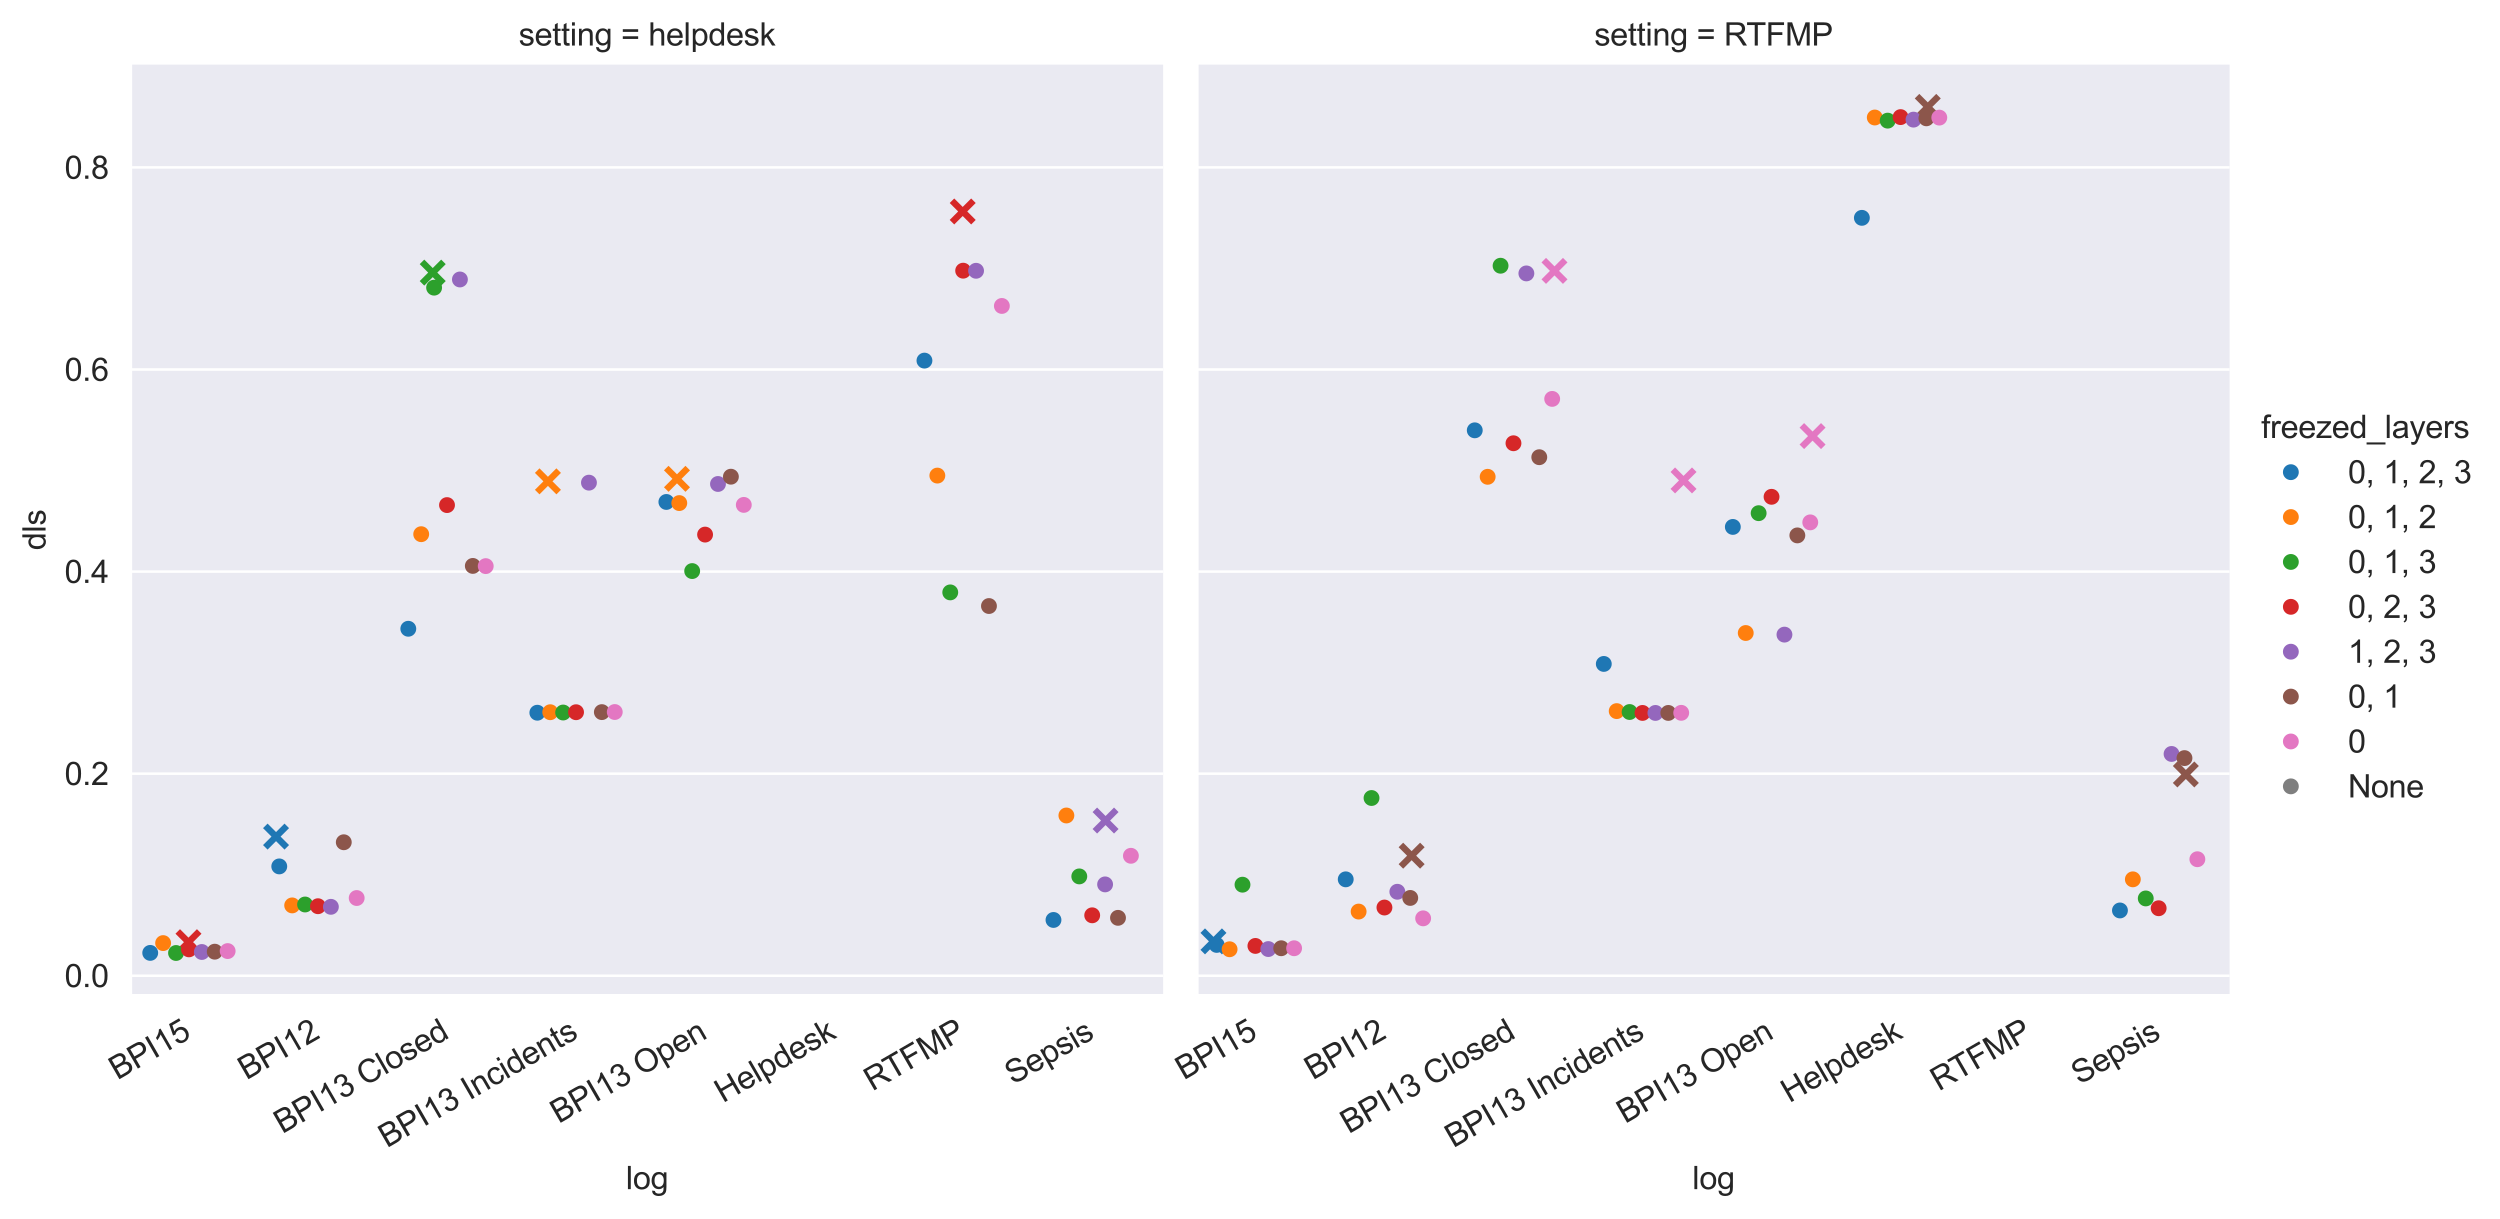 <?xml version="1.0" encoding="utf-8" standalone="no"?>
<!DOCTYPE svg PUBLIC "-//W3C//DTD SVG 1.1//EN"
  "http://www.w3.org/Graphics/SVG/1.1/DTD/svg11.dtd">
<svg xmlns:xlink="http://www.w3.org/1999/xlink" width="787.898pt" height="384.081pt" viewBox="0 0 787.898 384.081" xmlns="http://www.w3.org/2000/svg" version="1.1">
 <defs>
  <style type="text/css">*{stroke-linejoin: round; stroke-linecap: butt}</style>
 </defs>
 <g id="figure_1">
  <g id="patch_1">
   <path d="M 0 384.081 
L 787.898 384.081 
L 787.898 0 
L 0 0 
z
" style="fill: #ffffff"/>
  </g>
  <g id="axes_1">
   <g id="patch_2">
    <path d="M 41.245 313.678 
L 366.582 313.678 
L 366.582 20.358 
L 41.245 20.358 
z
" style="fill: #eaeaf2"/>
   </g>
   <g id="matplotlib.axis_1">
    <g id="xtick_1">
     <g id="text_1">
      <!-- BPI15 -->
      <g style="fill: #262626" transform="translate(36.994 340.497) rotate(-30) scale(0.1 -0.1)">
       <defs>
        <path id="ArialMT-42" d="M 469 0 
L 469 4581 
L 2188 4581 
Q 2713 4581 3030 4442 
Q 3347 4303 3526 4014 
Q 3706 3725 3706 3409 
Q 3706 3116 3547 2856 
Q 3388 2597 3066 2438 
Q 3481 2316 3704 2022 
Q 3928 1728 3928 1328 
Q 3928 1006 3792 729 
Q 3656 453 3456 303 
Q 3256 153 2954 76 
Q 2653 0 2216 0 
L 469 0 
z
M 1075 2656 
L 2066 2656 
Q 2469 2656 2644 2709 
Q 2875 2778 2992 2937 
Q 3109 3097 3109 3338 
Q 3109 3566 3000 3739 
Q 2891 3913 2687 3977 
Q 2484 4041 1991 4041 
L 1075 4041 
L 1075 2656 
z
M 1075 541 
L 2216 541 
Q 2509 541 2628 563 
Q 2838 600 2978 687 
Q 3119 775 3209 942 
Q 3300 1109 3300 1328 
Q 3300 1584 3169 1773 
Q 3038 1963 2805 2039 
Q 2572 2116 2134 2116 
L 1075 2116 
L 1075 541 
z
" transform="scale(0.016)"/>
        <path id="ArialMT-50" d="M 494 0 
L 494 4581 
L 2222 4581 
Q 2678 4581 2919 4538 
Q 3256 4481 3484 4323 
Q 3713 4166 3852 3881 
Q 3991 3597 3991 3256 
Q 3991 2672 3619 2267 
Q 3247 1863 2275 1863 
L 1100 1863 
L 1100 0 
L 494 0 
z
M 1100 2403 
L 2284 2403 
Q 2872 2403 3119 2622 
Q 3366 2841 3366 3238 
Q 3366 3525 3220 3729 
Q 3075 3934 2838 4000 
Q 2684 4041 2272 4041 
L 1100 4041 
L 1100 2403 
z
" transform="scale(0.016)"/>
        <path id="ArialMT-49" d="M 597 0 
L 597 4581 
L 1203 4581 
L 1203 0 
L 597 0 
z
" transform="scale(0.016)"/>
        <path id="ArialMT-31" d="M 2384 0 
L 1822 0 
L 1822 3584 
Q 1619 3391 1289 3197 
Q 959 3003 697 2906 
L 697 3450 
Q 1169 3672 1522 3987 
Q 1875 4303 2022 4600 
L 2384 4600 
L 2384 0 
z
" transform="scale(0.016)"/>
        <path id="ArialMT-35" d="M 266 1200 
L 856 1250 
Q 922 819 1161 601 
Q 1400 384 1738 384 
Q 2144 384 2425 690 
Q 2706 997 2706 1503 
Q 2706 1984 2436 2262 
Q 2166 2541 1728 2541 
Q 1456 2541 1237 2417 
Q 1019 2294 894 2097 
L 366 2166 
L 809 4519 
L 3088 4519 
L 3088 3981 
L 1259 3981 
L 1013 2750 
Q 1425 3038 1878 3038 
Q 2478 3038 2890 2622 
Q 3303 2206 3303 1553 
Q 3303 931 2941 478 
Q 2500 -78 1738 -78 
Q 1113 -78 717 272 
Q 322 622 266 1200 
z
" transform="scale(0.016)"/>
       </defs>
       <use xlink:href="#ArialMT-42"/>
       <use xlink:href="#ArialMT-50" x="66.699"/>
       <use xlink:href="#ArialMT-49" x="133.398"/>
       <use xlink:href="#ArialMT-31" x="161.182"/>
       <use xlink:href="#ArialMT-35" x="216.797"/>
      </g>
     </g>
    </g>
    <g id="xtick_2">
     <g id="text_2">
      <!-- BPI12 -->
      <g style="fill: #262626" transform="translate(77.661 340.497) rotate(-30) scale(0.1 -0.1)">
       <defs>
        <path id="ArialMT-32" d="M 3222 541 
L 3222 0 
L 194 0 
Q 188 203 259 391 
Q 375 700 629 1000 
Q 884 1300 1366 1694 
Q 2113 2306 2375 2664 
Q 2638 3022 2638 3341 
Q 2638 3675 2398 3904 
Q 2159 4134 1775 4134 
Q 1369 4134 1125 3890 
Q 881 3647 878 3216 
L 300 3275 
Q 359 3922 746 4261 
Q 1134 4600 1788 4600 
Q 2447 4600 2831 4234 
Q 3216 3869 3216 3328 
Q 3216 3053 3103 2787 
Q 2991 2522 2730 2228 
Q 2469 1934 1863 1422 
Q 1356 997 1212 845 
Q 1069 694 975 541 
L 3222 541 
z
" transform="scale(0.016)"/>
       </defs>
       <use xlink:href="#ArialMT-42"/>
       <use xlink:href="#ArialMT-50" x="66.699"/>
       <use xlink:href="#ArialMT-49" x="133.398"/>
       <use xlink:href="#ArialMT-31" x="161.182"/>
       <use xlink:href="#ArialMT-32" x="216.797"/>
      </g>
     </g>
    </g>
    <g id="xtick_3">
     <g id="text_3">
      <!-- BPI13 Closed -->
      <g style="fill: #262626" transform="translate(88.966 357.449) rotate(-30) scale(0.1 -0.1)">
       <defs>
        <path id="ArialMT-33" d="M 269 1209 
L 831 1284 
Q 928 806 1161 595 
Q 1394 384 1728 384 
Q 2125 384 2398 659 
Q 2672 934 2672 1341 
Q 2672 1728 2419 1979 
Q 2166 2231 1775 2231 
Q 1616 2231 1378 2169 
L 1441 2663 
Q 1497 2656 1531 2656 
Q 1891 2656 2178 2843 
Q 2466 3031 2466 3422 
Q 2466 3731 2256 3934 
Q 2047 4138 1716 4138 
Q 1388 4138 1169 3931 
Q 950 3725 888 3313 
L 325 3413 
Q 428 3978 793 4289 
Q 1159 4600 1703 4600 
Q 2078 4600 2393 4439 
Q 2709 4278 2876 4000 
Q 3044 3722 3044 3409 
Q 3044 3113 2884 2869 
Q 2725 2625 2413 2481 
Q 2819 2388 3044 2092 
Q 3269 1797 3269 1353 
Q 3269 753 2831 336 
Q 2394 -81 1725 -81 
Q 1122 -81 723 278 
Q 325 638 269 1209 
z
" transform="scale(0.016)"/>
        <path id="ArialMT-20" transform="scale(0.016)"/>
        <path id="ArialMT-43" d="M 3763 1606 
L 4369 1453 
Q 4178 706 3683 314 
Q 3188 -78 2472 -78 
Q 1731 -78 1267 223 
Q 803 525 561 1097 
Q 319 1669 319 2325 
Q 319 3041 592 3573 
Q 866 4106 1370 4382 
Q 1875 4659 2481 4659 
Q 3169 4659 3637 4309 
Q 4106 3959 4291 3325 
L 3694 3184 
Q 3534 3684 3231 3912 
Q 2928 4141 2469 4141 
Q 1941 4141 1586 3887 
Q 1231 3634 1087 3207 
Q 944 2781 944 2328 
Q 944 1744 1114 1308 
Q 1284 872 1643 656 
Q 2003 441 2422 441 
Q 2931 441 3284 734 
Q 3638 1028 3763 1606 
z
" transform="scale(0.016)"/>
        <path id="ArialMT-6c" d="M 409 0 
L 409 4581 
L 972 4581 
L 972 0 
L 409 0 
z
" transform="scale(0.016)"/>
        <path id="ArialMT-6f" d="M 213 1659 
Q 213 2581 725 3025 
Q 1153 3394 1769 3394 
Q 2453 3394 2887 2945 
Q 3322 2497 3322 1706 
Q 3322 1066 3130 698 
Q 2938 331 2570 128 
Q 2203 -75 1769 -75 
Q 1072 -75 642 372 
Q 213 819 213 1659 
z
M 791 1659 
Q 791 1022 1069 705 
Q 1347 388 1769 388 
Q 2188 388 2466 706 
Q 2744 1025 2744 1678 
Q 2744 2294 2464 2611 
Q 2184 2928 1769 2928 
Q 1347 2928 1069 2612 
Q 791 2297 791 1659 
z
" transform="scale(0.016)"/>
        <path id="ArialMT-73" d="M 197 991 
L 753 1078 
Q 800 744 1014 566 
Q 1228 388 1613 388 
Q 2000 388 2187 545 
Q 2375 703 2375 916 
Q 2375 1106 2209 1216 
Q 2094 1291 1634 1406 
Q 1016 1563 777 1677 
Q 538 1791 414 1992 
Q 291 2194 291 2438 
Q 291 2659 392 2848 
Q 494 3038 669 3163 
Q 800 3259 1026 3326 
Q 1253 3394 1513 3394 
Q 1903 3394 2198 3281 
Q 2494 3169 2634 2976 
Q 2775 2784 2828 2463 
L 2278 2388 
Q 2241 2644 2061 2787 
Q 1881 2931 1553 2931 
Q 1166 2931 1000 2803 
Q 834 2675 834 2503 
Q 834 2394 903 2306 
Q 972 2216 1119 2156 
Q 1203 2125 1616 2013 
Q 2213 1853 2448 1751 
Q 2684 1650 2818 1456 
Q 2953 1263 2953 975 
Q 2953 694 2789 445 
Q 2625 197 2315 61 
Q 2006 -75 1616 -75 
Q 969 -75 630 194 
Q 291 463 197 991 
z
" transform="scale(0.016)"/>
        <path id="ArialMT-65" d="M 2694 1069 
L 3275 997 
Q 3138 488 2766 206 
Q 2394 -75 1816 -75 
Q 1088 -75 661 373 
Q 234 822 234 1631 
Q 234 2469 665 2931 
Q 1097 3394 1784 3394 
Q 2450 3394 2872 2941 
Q 3294 2488 3294 1666 
Q 3294 1616 3291 1516 
L 816 1516 
Q 847 969 1125 678 
Q 1403 388 1819 388 
Q 2128 388 2347 550 
Q 2566 713 2694 1069 
z
M 847 1978 
L 2700 1978 
Q 2663 2397 2488 2606 
Q 2219 2931 1791 2931 
Q 1403 2931 1139 2672 
Q 875 2413 847 1978 
z
" transform="scale(0.016)"/>
        <path id="ArialMT-64" d="M 2575 0 
L 2575 419 
Q 2259 -75 1647 -75 
Q 1250 -75 917 144 
Q 584 363 401 755 
Q 219 1147 219 1656 
Q 219 2153 384 2558 
Q 550 2963 881 3178 
Q 1213 3394 1622 3394 
Q 1922 3394 2156 3267 
Q 2391 3141 2538 2938 
L 2538 4581 
L 3097 4581 
L 3097 0 
L 2575 0 
z
M 797 1656 
Q 797 1019 1065 703 
Q 1334 388 1700 388 
Q 2069 388 2326 689 
Q 2584 991 2584 1609 
Q 2584 2291 2321 2609 
Q 2059 2928 1675 2928 
Q 1300 2928 1048 2622 
Q 797 2316 797 1656 
z
" transform="scale(0.016)"/>
       </defs>
       <use xlink:href="#ArialMT-42"/>
       <use xlink:href="#ArialMT-50" x="66.699"/>
       <use xlink:href="#ArialMT-49" x="133.398"/>
       <use xlink:href="#ArialMT-31" x="161.182"/>
       <use xlink:href="#ArialMT-33" x="216.797"/>
       <use xlink:href="#ArialMT-20" x="272.412"/>
       <use xlink:href="#ArialMT-43" x="300.195"/>
       <use xlink:href="#ArialMT-6c" x="372.412"/>
       <use xlink:href="#ArialMT-6f" x="394.629"/>
       <use xlink:href="#ArialMT-73" x="450.244"/>
       <use xlink:href="#ArialMT-65" x="500.244"/>
       <use xlink:href="#ArialMT-64" x="555.859"/>
      </g>
     </g>
    </g>
    <g id="xtick_4">
     <g id="text_4">
      <!-- BPI13 Incidents -->
      <g style="fill: #262626" transform="translate(121.929 361.897) rotate(-30) scale(0.1 -0.1)">
       <defs>
        <path id="ArialMT-6e" d="M 422 0 
L 422 3319 
L 928 3319 
L 928 2847 
Q 1294 3394 1984 3394 
Q 2284 3394 2536 3286 
Q 2788 3178 2913 3003 
Q 3038 2828 3088 2588 
Q 3119 2431 3119 2041 
L 3119 0 
L 2556 0 
L 2556 2019 
Q 2556 2363 2490 2533 
Q 2425 2703 2258 2804 
Q 2091 2906 1866 2906 
Q 1506 2906 1245 2678 
Q 984 2450 984 1813 
L 984 0 
L 422 0 
z
" transform="scale(0.016)"/>
        <path id="ArialMT-63" d="M 2588 1216 
L 3141 1144 
Q 3050 572 2676 248 
Q 2303 -75 1759 -75 
Q 1078 -75 664 370 
Q 250 816 250 1647 
Q 250 2184 428 2587 
Q 606 2991 970 3192 
Q 1334 3394 1763 3394 
Q 2303 3394 2647 3120 
Q 2991 2847 3088 2344 
L 2541 2259 
Q 2463 2594 2264 2762 
Q 2066 2931 1784 2931 
Q 1359 2931 1093 2626 
Q 828 2322 828 1663 
Q 828 994 1084 691 
Q 1341 388 1753 388 
Q 2084 388 2306 591 
Q 2528 794 2588 1216 
z
" transform="scale(0.016)"/>
        <path id="ArialMT-69" d="M 425 3934 
L 425 4581 
L 988 4581 
L 988 3934 
L 425 3934 
z
M 425 0 
L 425 3319 
L 988 3319 
L 988 0 
L 425 0 
z
" transform="scale(0.016)"/>
        <path id="ArialMT-74" d="M 1650 503 
L 1731 6 
Q 1494 -44 1306 -44 
Q 1000 -44 831 53 
Q 663 150 594 308 
Q 525 466 525 972 
L 525 2881 
L 113 2881 
L 113 3319 
L 525 3319 
L 525 4141 
L 1084 4478 
L 1084 3319 
L 1650 3319 
L 1650 2881 
L 1084 2881 
L 1084 941 
Q 1084 700 1114 631 
Q 1144 563 1211 522 
Q 1278 481 1403 481 
Q 1497 481 1650 503 
z
" transform="scale(0.016)"/>
       </defs>
       <use xlink:href="#ArialMT-42"/>
       <use xlink:href="#ArialMT-50" x="66.699"/>
       <use xlink:href="#ArialMT-49" x="133.398"/>
       <use xlink:href="#ArialMT-31" x="161.182"/>
       <use xlink:href="#ArialMT-33" x="216.797"/>
       <use xlink:href="#ArialMT-20" x="272.412"/>
       <use xlink:href="#ArialMT-49" x="300.195"/>
       <use xlink:href="#ArialMT-6e" x="327.979"/>
       <use xlink:href="#ArialMT-63" x="383.594"/>
       <use xlink:href="#ArialMT-69" x="433.594"/>
       <use xlink:href="#ArialMT-64" x="455.811"/>
       <use xlink:href="#ArialMT-65" x="511.426"/>
       <use xlink:href="#ArialMT-6e" x="567.041"/>
       <use xlink:href="#ArialMT-74" x="622.656"/>
       <use xlink:href="#ArialMT-73" x="650.439"/>
      </g>
     </g>
    </g>
    <g id="xtick_5">
     <g id="text_5">
      <!-- BPI13 Open -->
      <g style="fill: #262626" transform="translate(176.073 354.227) rotate(-30) scale(0.1 -0.1)">
       <defs>
        <path id="ArialMT-4f" d="M 309 2231 
Q 309 3372 921 4017 
Q 1534 4663 2503 4663 
Q 3138 4663 3647 4359 
Q 4156 4056 4423 3514 
Q 4691 2972 4691 2284 
Q 4691 1588 4409 1038 
Q 4128 488 3612 205 
Q 3097 -78 2500 -78 
Q 1853 -78 1343 234 
Q 834 547 571 1087 
Q 309 1628 309 2231 
z
M 934 2222 
Q 934 1394 1379 917 
Q 1825 441 2497 441 
Q 3181 441 3623 922 
Q 4066 1403 4066 2288 
Q 4066 2847 3877 3264 
Q 3688 3681 3323 3911 
Q 2959 4141 2506 4141 
Q 1863 4141 1398 3698 
Q 934 3256 934 2222 
z
" transform="scale(0.016)"/>
        <path id="ArialMT-70" d="M 422 -1272 
L 422 3319 
L 934 3319 
L 934 2888 
Q 1116 3141 1344 3267 
Q 1572 3394 1897 3394 
Q 2322 3394 2647 3175 
Q 2972 2956 3137 2557 
Q 3303 2159 3303 1684 
Q 3303 1175 3120 767 
Q 2938 359 2589 142 
Q 2241 -75 1856 -75 
Q 1575 -75 1351 44 
Q 1128 163 984 344 
L 984 -1272 
L 422 -1272 
z
M 931 1641 
Q 931 1000 1190 694 
Q 1450 388 1819 388 
Q 2194 388 2461 705 
Q 2728 1022 2728 1688 
Q 2728 2322 2467 2637 
Q 2206 2953 1844 2953 
Q 1484 2953 1207 2617 
Q 931 2281 931 1641 
z
" transform="scale(0.016)"/>
       </defs>
       <use xlink:href="#ArialMT-42"/>
       <use xlink:href="#ArialMT-50" x="66.699"/>
       <use xlink:href="#ArialMT-49" x="133.398"/>
       <use xlink:href="#ArialMT-31" x="161.182"/>
       <use xlink:href="#ArialMT-33" x="216.797"/>
       <use xlink:href="#ArialMT-20" x="272.412"/>
       <use xlink:href="#ArialMT-4f" x="300.195"/>
       <use xlink:href="#ArialMT-70" x="377.979"/>
       <use xlink:href="#ArialMT-65" x="433.594"/>
       <use xlink:href="#ArialMT-6e" x="489.209"/>
      </g>
     </g>
    </g>
    <g id="xtick_6">
     <g id="text_6">
      <!-- Helpdesk -->
      <g style="fill: #262626" transform="translate(227.818 347.72) rotate(-30) scale(0.1 -0.1)">
       <defs>
        <path id="ArialMT-48" d="M 513 0 
L 513 4581 
L 1119 4581 
L 1119 2700 
L 3500 2700 
L 3500 4581 
L 4106 4581 
L 4106 0 
L 3500 0 
L 3500 2159 
L 1119 2159 
L 1119 0 
L 513 0 
z
" transform="scale(0.016)"/>
        <path id="ArialMT-6b" d="M 425 0 
L 425 4581 
L 988 4581 
L 988 1969 
L 2319 3319 
L 3047 3319 
L 1778 2088 
L 3175 0 
L 2481 0 
L 1384 1697 
L 988 1316 
L 988 0 
L 425 0 
z
" transform="scale(0.016)"/>
       </defs>
       <use xlink:href="#ArialMT-48"/>
       <use xlink:href="#ArialMT-65" x="72.217"/>
       <use xlink:href="#ArialMT-6c" x="127.832"/>
       <use xlink:href="#ArialMT-70" x="150.049"/>
       <use xlink:href="#ArialMT-64" x="205.664"/>
       <use xlink:href="#ArialMT-65" x="261.279"/>
       <use xlink:href="#ArialMT-73" x="316.895"/>
       <use xlink:href="#ArialMT-6b" x="366.895"/>
      </g>
     </g>
    </g>
    <g id="xtick_7">
     <g id="text_7">
      <!-- RTFMP -->
      <g style="fill: #262626" transform="translate(274.915 344.008) rotate(-30) scale(0.1 -0.1)">
       <defs>
        <path id="ArialMT-52" d="M 503 0 
L 503 4581 
L 2534 4581 
Q 3147 4581 3465 4457 
Q 3784 4334 3975 4021 
Q 4166 3709 4166 3331 
Q 4166 2844 3850 2509 
Q 3534 2175 2875 2084 
Q 3116 1969 3241 1856 
Q 3506 1613 3744 1247 
L 4541 0 
L 3778 0 
L 3172 953 
Q 2906 1366 2734 1584 
Q 2563 1803 2427 1890 
Q 2291 1978 2150 2013 
Q 2047 2034 1813 2034 
L 1109 2034 
L 1109 0 
L 503 0 
z
M 1109 2559 
L 2413 2559 
Q 2828 2559 3062 2645 
Q 3297 2731 3419 2920 
Q 3541 3109 3541 3331 
Q 3541 3656 3305 3865 
Q 3069 4075 2559 4075 
L 1109 4075 
L 1109 2559 
z
" transform="scale(0.016)"/>
        <path id="ArialMT-54" d="M 1659 0 
L 1659 4041 
L 150 4041 
L 150 4581 
L 3781 4581 
L 3781 4041 
L 2266 4041 
L 2266 0 
L 1659 0 
z
" transform="scale(0.016)"/>
        <path id="ArialMT-46" d="M 525 0 
L 525 4581 
L 3616 4581 
L 3616 4041 
L 1131 4041 
L 1131 2622 
L 3281 2622 
L 3281 2081 
L 1131 2081 
L 1131 0 
L 525 0 
z
" transform="scale(0.016)"/>
        <path id="ArialMT-4d" d="M 475 0 
L 475 4581 
L 1388 4581 
L 2472 1338 
Q 2622 884 2691 659 
Q 2769 909 2934 1394 
L 4031 4581 
L 4847 4581 
L 4847 0 
L 4263 0 
L 4263 3834 
L 2931 0 
L 2384 0 
L 1059 3900 
L 1059 0 
L 475 0 
z
" transform="scale(0.016)"/>
       </defs>
       <use xlink:href="#ArialMT-52"/>
       <use xlink:href="#ArialMT-54" x="70.467"/>
       <use xlink:href="#ArialMT-46" x="131.551"/>
       <use xlink:href="#ArialMT-4d" x="192.635"/>
       <use xlink:href="#ArialMT-50" x="275.936"/>
      </g>
     </g>
    </g>
    <g id="xtick_8">
     <g id="text_8">
      <!-- Sepsis -->
      <g style="fill: #262626" transform="translate(319.262 341.989) rotate(-30) scale(0.1 -0.1)">
       <defs>
        <path id="ArialMT-53" d="M 288 1472 
L 859 1522 
Q 900 1178 1048 958 
Q 1197 738 1509 602 
Q 1822 466 2213 466 
Q 2559 466 2825 569 
Q 3091 672 3220 851 
Q 3350 1031 3350 1244 
Q 3350 1459 3225 1620 
Q 3100 1781 2813 1891 
Q 2628 1963 1997 2114 
Q 1366 2266 1113 2400 
Q 784 2572 623 2826 
Q 463 3081 463 3397 
Q 463 3744 659 4045 
Q 856 4347 1234 4503 
Q 1613 4659 2075 4659 
Q 2584 4659 2973 4495 
Q 3363 4331 3572 4012 
Q 3781 3694 3797 3291 
L 3216 3247 
Q 3169 3681 2898 3903 
Q 2628 4125 2100 4125 
Q 1550 4125 1298 3923 
Q 1047 3722 1047 3438 
Q 1047 3191 1225 3031 
Q 1400 2872 2139 2705 
Q 2878 2538 3153 2413 
Q 3553 2228 3743 1945 
Q 3934 1663 3934 1294 
Q 3934 928 3725 604 
Q 3516 281 3123 101 
Q 2731 -78 2241 -78 
Q 1619 -78 1198 103 
Q 778 284 539 648 
Q 300 1013 288 1472 
z
" transform="scale(0.016)"/>
       </defs>
       <use xlink:href="#ArialMT-53"/>
       <use xlink:href="#ArialMT-65" x="66.699"/>
       <use xlink:href="#ArialMT-70" x="122.314"/>
       <use xlink:href="#ArialMT-73" x="177.93"/>
       <use xlink:href="#ArialMT-69" x="227.93"/>
       <use xlink:href="#ArialMT-73" x="250.146"/>
      </g>
     </g>
    </g>
    <g id="text_9">
     <!-- log -->
     <g style="fill: #262626" transform="translate(197.242 374.776) scale(0.1 -0.1)">
      <defs>
       <path id="ArialMT-67" d="M 319 -275 
L 866 -356 
Q 900 -609 1056 -725 
Q 1266 -881 1628 -881 
Q 2019 -881 2231 -725 
Q 2444 -569 2519 -288 
Q 2563 -116 2559 434 
Q 2191 0 1641 0 
Q 956 0 581 494 
Q 206 988 206 1678 
Q 206 2153 378 2554 
Q 550 2956 876 3175 
Q 1203 3394 1644 3394 
Q 2231 3394 2613 2919 
L 2613 3319 
L 3131 3319 
L 3131 450 
Q 3131 -325 2973 -648 
Q 2816 -972 2473 -1159 
Q 2131 -1347 1631 -1347 
Q 1038 -1347 672 -1080 
Q 306 -813 319 -275 
z
M 784 1719 
Q 784 1066 1043 766 
Q 1303 466 1694 466 
Q 2081 466 2343 764 
Q 2606 1063 2606 1700 
Q 2606 2309 2336 2618 
Q 2066 2928 1684 2928 
Q 1309 2928 1046 2623 
Q 784 2319 784 1719 
z
" transform="scale(0.016)"/>
      </defs>
      <use xlink:href="#ArialMT-6c"/>
      <use xlink:href="#ArialMT-6f" x="22.217"/>
      <use xlink:href="#ArialMT-67" x="77.832"/>
     </g>
    </g>
   </g>
   <g id="matplotlib.axis_2">
    <g id="ytick_1">
     <g id="line2d_1">
      <path d="M 41.245 307.51 
L 366.582 307.51 
" clip-path="url(#pe27334bf28)" style="fill: none; stroke: #ffffff; stroke-width: 0.8; stroke-linecap: round"/>
     </g>
     <g id="text_10">
      <!-- 0.0 -->
      <g style="fill: #262626" transform="translate(20.345 311.089) scale(0.1 -0.1)">
       <defs>
        <path id="ArialMT-30" d="M 266 2259 
Q 266 3072 433 3567 
Q 600 4063 929 4331 
Q 1259 4600 1759 4600 
Q 2128 4600 2406 4451 
Q 2684 4303 2865 4023 
Q 3047 3744 3150 3342 
Q 3253 2941 3253 2259 
Q 3253 1453 3087 958 
Q 2922 463 2592 192 
Q 2263 -78 1759 -78 
Q 1097 -78 719 397 
Q 266 969 266 2259 
z
M 844 2259 
Q 844 1131 1108 757 
Q 1372 384 1759 384 
Q 2147 384 2411 759 
Q 2675 1134 2675 2259 
Q 2675 3391 2411 3762 
Q 2147 4134 1753 4134 
Q 1366 4134 1134 3806 
Q 844 3388 844 2259 
z
" transform="scale(0.016)"/>
        <path id="ArialMT-2e" d="M 581 0 
L 581 641 
L 1222 641 
L 1222 0 
L 581 0 
z
" transform="scale(0.016)"/>
       </defs>
       <use xlink:href="#ArialMT-30"/>
       <use xlink:href="#ArialMT-2e" x="55.615"/>
       <use xlink:href="#ArialMT-30" x="83.398"/>
      </g>
     </g>
    </g>
    <g id="ytick_2">
     <g id="line2d_2">
      <path d="M 41.245 243.823 
L 366.582 243.823 
" clip-path="url(#pe27334bf28)" style="fill: none; stroke: #ffffff; stroke-width: 0.8; stroke-linecap: round"/>
     </g>
     <g id="text_11">
      <!-- 0.2 -->
      <g style="fill: #262626" transform="translate(20.345 247.402) scale(0.1 -0.1)">
       <use xlink:href="#ArialMT-30"/>
       <use xlink:href="#ArialMT-2e" x="55.615"/>
       <use xlink:href="#ArialMT-32" x="83.398"/>
      </g>
     </g>
    </g>
    <g id="ytick_3">
     <g id="line2d_3">
      <path d="M 41.245 180.137 
L 366.582 180.137 
" clip-path="url(#pe27334bf28)" style="fill: none; stroke: #ffffff; stroke-width: 0.8; stroke-linecap: round"/>
     </g>
     <g id="text_12">
      <!-- 0.4 -->
      <g style="fill: #262626" transform="translate(20.345 183.716) scale(0.1 -0.1)">
       <defs>
        <path id="ArialMT-34" d="M 2069 0 
L 2069 1097 
L 81 1097 
L 81 1613 
L 2172 4581 
L 2631 4581 
L 2631 1613 
L 3250 1613 
L 3250 1097 
L 2631 1097 
L 2631 0 
L 2069 0 
z
M 2069 1613 
L 2069 3678 
L 634 1613 
L 2069 1613 
z
" transform="scale(0.016)"/>
       </defs>
       <use xlink:href="#ArialMT-30"/>
       <use xlink:href="#ArialMT-2e" x="55.615"/>
       <use xlink:href="#ArialMT-34" x="83.398"/>
      </g>
     </g>
    </g>
    <g id="ytick_4">
     <g id="line2d_4">
      <path d="M 41.245 116.451 
L 366.582 116.451 
" clip-path="url(#pe27334bf28)" style="fill: none; stroke: #ffffff; stroke-width: 0.8; stroke-linecap: round"/>
     </g>
     <g id="text_13">
      <!-- 0.6 -->
      <g style="fill: #262626" transform="translate(20.345 120.03) scale(0.1 -0.1)">
       <defs>
        <path id="ArialMT-36" d="M 3184 3459 
L 2625 3416 
Q 2550 3747 2413 3897 
Q 2184 4138 1850 4138 
Q 1581 4138 1378 3988 
Q 1113 3794 959 3422 
Q 806 3050 800 2363 
Q 1003 2672 1297 2822 
Q 1591 2972 1913 2972 
Q 2475 2972 2870 2558 
Q 3266 2144 3266 1488 
Q 3266 1056 3080 686 
Q 2894 316 2569 119 
Q 2244 -78 1831 -78 
Q 1128 -78 684 439 
Q 241 956 241 2144 
Q 241 3472 731 4075 
Q 1159 4600 1884 4600 
Q 2425 4600 2770 4297 
Q 3116 3994 3184 3459 
z
M 888 1484 
Q 888 1194 1011 928 
Q 1134 663 1356 523 
Q 1578 384 1822 384 
Q 2178 384 2434 671 
Q 2691 959 2691 1453 
Q 2691 1928 2437 2201 
Q 2184 2475 1800 2475 
Q 1419 2475 1153 2201 
Q 888 1928 888 1484 
z
" transform="scale(0.016)"/>
       </defs>
       <use xlink:href="#ArialMT-30"/>
       <use xlink:href="#ArialMT-2e" x="55.615"/>
       <use xlink:href="#ArialMT-36" x="83.398"/>
      </g>
     </g>
    </g>
    <g id="ytick_5">
     <g id="line2d_5">
      <path d="M 41.245 52.765 
L 366.582 52.765 
" clip-path="url(#pe27334bf28)" style="fill: none; stroke: #ffffff; stroke-width: 0.8; stroke-linecap: round"/>
     </g>
     <g id="text_14">
      <!-- 0.8 -->
      <g style="fill: #262626" transform="translate(20.345 56.343) scale(0.1 -0.1)">
       <defs>
        <path id="ArialMT-38" d="M 1131 2484 
Q 781 2613 612 2850 
Q 444 3088 444 3419 
Q 444 3919 803 4259 
Q 1163 4600 1759 4600 
Q 2359 4600 2725 4251 
Q 3091 3903 3091 3403 
Q 3091 3084 2923 2848 
Q 2756 2613 2416 2484 
Q 2838 2347 3058 2040 
Q 3278 1734 3278 1309 
Q 3278 722 2862 322 
Q 2447 -78 1769 -78 
Q 1091 -78 675 323 
Q 259 725 259 1325 
Q 259 1772 486 2073 
Q 713 2375 1131 2484 
z
M 1019 3438 
Q 1019 3113 1228 2906 
Q 1438 2700 1772 2700 
Q 2097 2700 2305 2904 
Q 2513 3109 2513 3406 
Q 2513 3716 2298 3927 
Q 2084 4138 1766 4138 
Q 1444 4138 1231 3931 
Q 1019 3725 1019 3438 
z
M 838 1322 
Q 838 1081 952 856 
Q 1066 631 1291 507 
Q 1516 384 1775 384 
Q 2178 384 2440 643 
Q 2703 903 2703 1303 
Q 2703 1709 2433 1975 
Q 2163 2241 1756 2241 
Q 1359 2241 1098 1978 
Q 838 1716 838 1322 
z
" transform="scale(0.016)"/>
       </defs>
       <use xlink:href="#ArialMT-30"/>
       <use xlink:href="#ArialMT-2e" x="55.615"/>
       <use xlink:href="#ArialMT-38" x="83.398"/>
      </g>
     </g>
    </g>
    <g id="text_15">
     <!-- dls -->
     <g style="fill: #262626" transform="translate(14.358 173.409) rotate(-90) scale(0.1 -0.1)">
      <use xlink:href="#ArialMT-64"/>
      <use xlink:href="#ArialMT-6c" x="55.615"/>
      <use xlink:href="#ArialMT-73" x="77.832"/>
     </g>
    </g>
   </g>
   <g id="line2d_6">
    <defs>
     <path id="m113490ff3f" d="M -3.384 3.384 
L 3.384 -3.384 
M -3.384 -3.384 
L 3.384 3.384 
" style="stroke: #1f77b4; stroke-width: 2.025"/>
    </defs>
    <g clip-path="url(#pe27334bf28)">
     <use xlink:href="#m113490ff3f" x="86.996" y="263.662" style="fill: #1f77b4; stroke: #1f77b4; stroke-width: 2.025"/>
    </g>
   </g>
   <g id="line2d_7">
    <defs>
     <path id="m052e1f6a96" d="M -3.384 3.384 
L 3.384 -3.384 
M -3.384 -3.384 
L 3.384 3.384 
" style="stroke: #ff7f0e; stroke-width: 2.025"/>
    </defs>
    <g clip-path="url(#pe27334bf28)">
     <use xlink:href="#m052e1f6a96" x="172.687" y="151.701" style="fill: #ff7f0e; stroke: #ff7f0e; stroke-width: 2.025"/>
     <use xlink:href="#m052e1f6a96" x="213.354" y="150.905" style="fill: #ff7f0e; stroke: #ff7f0e; stroke-width: 2.025"/>
    </g>
   </g>
   <g id="line2d_8">
    <defs>
     <path id="m24686df1a3" d="M -3.384 3.384 
L 3.384 -3.384 
M -3.384 -3.384 
L 3.384 3.384 
" style="stroke: #2ca02c; stroke-width: 2.025"/>
    </defs>
    <g clip-path="url(#pe27334bf28)">
     <use xlink:href="#m24686df1a3" x="136.377" y="85.913" style="fill: #2ca02c; stroke: #2ca02c; stroke-width: 2.025"/>
    </g>
   </g>
   <g id="line2d_9">
    <defs>
     <path id="mf3677085d4" d="M -3.384 3.384 
L 3.384 -3.384 
M -3.384 -3.384 
L 3.384 3.384 
" style="stroke: #d62728; stroke-width: 2.025"/>
    </defs>
    <g clip-path="url(#pe27334bf28)">
     <use xlink:href="#mf3677085d4" x="59.4" y="296.938" style="fill: #d62728; stroke: #d62728; stroke-width: 2.025"/>
     <use xlink:href="#mf3677085d4" x="303.403" y="66.648" style="fill: #d62728; stroke: #d62728; stroke-width: 2.025"/>
    </g>
   </g>
   <g id="line2d_10">
    <defs>
     <path id="m94dd3fa057" d="M -3.384 3.384 
L 3.384 -3.384 
M -3.384 -3.384 
L 3.384 3.384 
" style="stroke: #9467bd; stroke-width: 2.025"/>
    </defs>
    <g clip-path="url(#pe27334bf28)">
     <use xlink:href="#m94dd3fa057" x="348.427" y="258.599" style="fill: #9467bd; stroke: #9467bd; stroke-width: 2.025"/>
    </g>
   </g>
   <g id="line2d_11">
    <defs>
     <path id="mc744fbcb1d" d="M -3.384 3.384 
L 3.384 -3.384 
M -3.384 -3.384 
L 3.384 3.384 
" style="stroke: #8c564b; stroke-width: 2.025"/>
    </defs>
    <g clip-path="url(#pe27334bf28)">
     <use xlink:href="#mc744fbcb1d" x="393.451" y="288.468" style="fill: #8c564b; stroke: #8c564b; stroke-width: 2.025"/>
    </g>
   </g>
   <g id="line2d_12"/>
   <g id="line2d_13"/>
   <g id="patch_3">
    <path d="M 41.245 313.678 
L 41.245 20.358 
" style="fill: none; stroke: #ffffff; stroke-width: 0.8; stroke-linejoin: miter; stroke-linecap: square"/>
   </g>
   <g id="patch_4">
    <path d="M 41.245 313.678 
L 366.582 313.678 
" style="fill: none; stroke: #ffffff; stroke-width: 0.8; stroke-linejoin: miter; stroke-linecap: square"/>
   </g>
   <g id="PathCollection_1">
    <defs>
     <path id="mca95383edc" d="M 0 2.5 
C 0.663 2.5 1.299 2.237 1.768 1.768 
C 2.237 1.299 2.5 0.663 2.5 0 
C 2.5 -0.663 2.237 -1.299 1.768 -1.768 
C 1.299 -2.237 0.663 -2.5 0 -2.5 
C -0.663 -2.5 -1.299 -2.237 -1.768 -1.768 
C -2.237 -1.299 -2.5 -0.663 -2.5 0 
C -2.5 0.663 -2.237 1.299 -1.768 1.768 
C -1.299 2.237 -0.663 2.5 0 2.5 
z
"/>
    </defs>
    <g clip-path="url(#pe27334bf28)">
     <use xlink:href="#mca95383edc" x="47.345" y="300.313" style="fill: #1f77b4"/>
    </g>
   </g>
   <g id="PathCollection_2">
    <defs>
     <path id="m89592f4738" d="M 0 2.5 
C 0.663 2.5 1.299 2.237 1.768 1.768 
C 2.237 1.299 2.5 0.663 2.5 0 
C 2.5 -0.663 2.237 -1.299 1.768 -1.768 
C 1.299 -2.237 0.663 -2.5 0 -2.5 
C -0.663 -2.5 -1.299 -2.237 -1.768 -1.768 
C -2.237 -1.299 -2.5 -0.663 -2.5 0 
C -2.5 0.663 -2.237 1.299 -1.768 1.768 
C -1.299 2.237 -0.663 2.5 0 2.5 
z
"/>
    </defs>
    <g clip-path="url(#pe27334bf28)">
     <use xlink:href="#m89592f4738" x="51.412" y="297.224" style="fill: #ff7f0e"/>
    </g>
   </g>
   <g id="PathCollection_3">
    <defs>
     <path id="m22a1f036cb" d="M 0 2.5 
C 0.663 2.5 1.299 2.237 1.768 1.768 
C 2.237 1.299 2.5 0.663 2.5 0 
C 2.5 -0.663 2.237 -1.299 1.768 -1.768 
C 1.299 -2.237 0.663 -2.5 0 -2.5 
C -0.663 -2.5 -1.299 -2.237 -1.768 -1.768 
C -2.237 -1.299 -2.5 -0.663 -2.5 0 
C -2.5 0.663 -2.237 1.299 -1.768 1.768 
C -1.299 2.237 -0.663 2.5 0 2.5 
z
"/>
    </defs>
    <g clip-path="url(#pe27334bf28)">
     <use xlink:href="#m22a1f036cb" x="55.479" y="300.345" style="fill: #2ca02c"/>
    </g>
   </g>
   <g id="PathCollection_4">
    <defs>
     <path id="m21895510ec" d="M 0 2.5 
C 0.663 2.5 1.299 2.237 1.768 1.768 
C 2.237 1.299 2.5 0.663 2.5 0 
C 2.5 -0.663 2.237 -1.299 1.768 -1.768 
C 1.299 -2.237 0.663 -2.5 0 -2.5 
C -0.663 -2.5 -1.299 -2.237 -1.768 -1.768 
C -2.237 -1.299 -2.5 -0.663 -2.5 0 
C -2.5 0.663 -2.237 1.299 -1.768 1.768 
C -1.299 2.237 -0.663 2.5 0 2.5 
z
"/>
    </defs>
    <g clip-path="url(#pe27334bf28)">
     <use xlink:href="#m21895510ec" x="59.545" y="299.199" style="fill: #d62728"/>
    </g>
   </g>
   <g id="PathCollection_5">
    <defs>
     <path id="m1f997ea188" d="M 0 2.5 
C 0.663 2.5 1.299 2.237 1.768 1.768 
C 2.237 1.299 2.5 0.663 2.5 0 
C 2.5 -0.663 2.237 -1.299 1.768 -1.768 
C 1.299 -2.237 0.663 -2.5 0 -2.5 
C -0.663 -2.5 -1.299 -2.237 -1.768 -1.768 
C -2.237 -1.299 -2.5 -0.663 -2.5 0 
C -2.5 0.663 -2.237 1.299 -1.768 1.768 
C -1.299 2.237 -0.663 2.5 0 2.5 
z
"/>
    </defs>
    <g clip-path="url(#pe27334bf28)">
     <use xlink:href="#m1f997ea188" x="63.612" y="300.027" style="fill: #9467bd"/>
    </g>
   </g>
   <g id="PathCollection_6">
    <defs>
     <path id="me6c5fe552c" d="M 0 2.5 
C 0.663 2.5 1.299 2.237 1.768 1.768 
C 2.237 1.299 2.5 0.663 2.5 0 
C 2.5 -0.663 2.237 -1.299 1.768 -1.768 
C 1.299 -2.237 0.663 -2.5 0 -2.5 
C -0.663 -2.5 -1.299 -2.237 -1.768 -1.768 
C -2.237 -1.299 -2.5 -0.663 -2.5 0 
C -2.5 0.663 -2.237 1.299 -1.768 1.768 
C -1.299 2.237 -0.663 2.5 0 2.5 
z
"/>
    </defs>
    <g clip-path="url(#pe27334bf28)">
     <use xlink:href="#me6c5fe552c" x="67.679" y="299.931" style="fill: #8c564b"/>
    </g>
   </g>
   <g id="PathCollection_7">
    <defs>
     <path id="m3ee6d45f63" d="M 0 2.5 
C 0.663 2.5 1.299 2.237 1.768 1.768 
C 2.237 1.299 2.5 0.663 2.5 0 
C 2.5 -0.663 2.237 -1.299 1.768 -1.768 
C 1.299 -2.237 0.663 -2.5 0 -2.5 
C -0.663 -2.5 -1.299 -2.237 -1.768 -1.768 
C -2.237 -1.299 -2.5 -0.663 -2.5 0 
C -2.5 0.663 -2.237 1.299 -1.768 1.768 
C -1.299 2.237 -0.663 2.5 0 2.5 
z
"/>
    </defs>
    <g clip-path="url(#pe27334bf28)">
     <use xlink:href="#m3ee6d45f63" x="71.746" y="299.74" style="fill: #e377c2"/>
    </g>
   </g>
   <g id="PathCollection_8">
    <path d="M 0 386.581 
C 0.663 386.581 1.299 386.317 1.768 385.848 
C 2.237 385.38 2.5 384.744 2.5 384.081 
C 2.5 383.418 2.237 382.782 1.768 382.313 
C 1.299 381.844 0.663 381.581 0 381.581 
C -0.663 381.581 -1.299 381.844 -1.768 382.313 
C -2.237 382.782 -2.5 383.418 -2.5 384.081 
C -2.5 384.744 -2.237 385.38 -1.768 385.848 
C -1.299 386.317 -0.663 386.581 0 386.581 
" clip-path="url(#pe27334bf28)" style="fill: none"/>
   </g>
   <g id="PathCollection_9">
    <g clip-path="url(#pe27334bf28)">
     <use xlink:href="#mca95383edc" x="88.012" y="273.056" style="fill: #1f77b4"/>
    </g>
   </g>
   <g id="PathCollection_10">
    <g clip-path="url(#pe27334bf28)">
     <use xlink:href="#m89592f4738" x="92.079" y="285.347" style="fill: #ff7f0e"/>
    </g>
   </g>
   <g id="PathCollection_11">
    <g clip-path="url(#pe27334bf28)">
     <use xlink:href="#m22a1f036cb" x="96.146" y="285.06" style="fill: #2ca02c"/>
    </g>
   </g>
   <g id="PathCollection_12">
    <g clip-path="url(#pe27334bf28)">
     <use xlink:href="#m21895510ec" x="100.213" y="285.602" style="fill: #d62728"/>
    </g>
   </g>
   <g id="PathCollection_13">
    <g clip-path="url(#pe27334bf28)">
     <use xlink:href="#m1f997ea188" x="104.279" y="285.793" style="fill: #9467bd"/>
    </g>
   </g>
   <g id="PathCollection_14">
    <g clip-path="url(#pe27334bf28)">
     <use xlink:href="#me6c5fe552c" x="108.346" y="265.445" style="fill: #8c564b"/>
    </g>
   </g>
   <g id="PathCollection_15">
    <g clip-path="url(#pe27334bf28)">
     <use xlink:href="#m3ee6d45f63" x="112.413" y="283.022" style="fill: #e377c2"/>
    </g>
   </g>
   <g id="PathCollection_16">
    <path d="M 0 386.581 
C 0.663 386.581 1.299 386.317 1.768 385.848 
C 2.237 385.38 2.5 384.744 2.5 384.081 
C 2.5 383.418 2.237 382.782 1.768 382.313 
C 1.299 381.844 0.663 381.581 0 381.581 
C -0.663 381.581 -1.299 381.844 -1.768 382.313 
C -2.237 382.782 -2.5 383.418 -2.5 384.081 
C -2.5 384.744 -2.237 385.38 -1.768 385.848 
C -1.299 386.317 -0.663 386.581 0 386.581 
" clip-path="url(#pe27334bf28)" style="fill: none"/>
   </g>
   <g id="PathCollection_17">
    <g clip-path="url(#pe27334bf28)">
     <use xlink:href="#mca95383edc" x="128.679" y="198.16" style="fill: #1f77b4"/>
    </g>
   </g>
   <g id="PathCollection_18">
    <g clip-path="url(#pe27334bf28)">
     <use xlink:href="#m89592f4738" x="132.746" y="168.355" style="fill: #ff7f0e"/>
    </g>
   </g>
   <g id="PathCollection_19">
    <g clip-path="url(#pe27334bf28)">
     <use xlink:href="#m22a1f036cb" x="136.813" y="90.658" style="fill: #2ca02c"/>
    </g>
   </g>
   <g id="PathCollection_20">
    <g clip-path="url(#pe27334bf28)">
     <use xlink:href="#m21895510ec" x="140.88" y="159.184" style="fill: #d62728"/>
    </g>
   </g>
   <g id="PathCollection_21">
    <g clip-path="url(#pe27334bf28)">
     <use xlink:href="#m1f997ea188" x="144.946" y="88.079" style="fill: #9467bd"/>
    </g>
   </g>
   <g id="PathCollection_22">
    <g clip-path="url(#pe27334bf28)">
     <use xlink:href="#me6c5fe552c" x="149.013" y="178.354" style="fill: #8c564b"/>
    </g>
   </g>
   <g id="PathCollection_23">
    <g clip-path="url(#pe27334bf28)">
     <use xlink:href="#m3ee6d45f63" x="153.08" y="178.418" style="fill: #e377c2"/>
    </g>
   </g>
   <g id="PathCollection_24">
    <path d="M 0 386.581 
C 0.663 386.581 1.299 386.317 1.768 385.848 
C 2.237 385.38 2.5 384.744 2.5 384.081 
C 2.5 383.418 2.237 382.782 1.768 382.313 
C 1.299 381.844 0.663 381.581 0 381.581 
C -0.663 381.581 -1.299 381.844 -1.768 382.313 
C -2.237 382.782 -2.5 383.418 -2.5 384.081 
C -2.5 384.744 -2.237 385.38 -1.768 385.848 
C -1.299 386.317 -0.663 386.581 0 386.581 
" clip-path="url(#pe27334bf28)" style="fill: none"/>
   </g>
   <g id="PathCollection_25">
    <g clip-path="url(#pe27334bf28)">
     <use xlink:href="#mca95383edc" x="169.347" y="224.622" style="fill: #1f77b4"/>
    </g>
   </g>
   <g id="PathCollection_26">
    <g clip-path="url(#pe27334bf28)">
     <use xlink:href="#m89592f4738" x="173.413" y="224.463" style="fill: #ff7f0e"/>
    </g>
   </g>
   <g id="PathCollection_27">
    <g clip-path="url(#pe27334bf28)">
     <use xlink:href="#m22a1f036cb" x="177.48" y="224.558" style="fill: #2ca02c"/>
    </g>
   </g>
   <g id="PathCollection_28">
    <g clip-path="url(#pe27334bf28)">
     <use xlink:href="#m21895510ec" x="181.547" y="224.463" style="fill: #d62728"/>
    </g>
   </g>
   <g id="PathCollection_29">
    <g clip-path="url(#pe27334bf28)">
     <use xlink:href="#m1f997ea188" x="185.613" y="152.115" style="fill: #9467bd"/>
    </g>
   </g>
   <g id="PathCollection_30">
    <g clip-path="url(#pe27334bf28)">
     <use xlink:href="#me6c5fe552c" x="189.68" y="224.431" style="fill: #8c564b"/>
    </g>
   </g>
   <g id="PathCollection_31">
    <g clip-path="url(#pe27334bf28)">
     <use xlink:href="#m3ee6d45f63" x="193.747" y="224.399" style="fill: #e377c2"/>
    </g>
   </g>
   <g id="PathCollection_32">
    <path d="M 0 386.581 
C 0.663 386.581 1.299 386.317 1.768 385.848 
C 2.237 385.38 2.5 384.744 2.5 384.081 
C 2.5 383.418 2.237 382.782 1.768 382.313 
C 1.299 381.844 0.663 381.581 0 381.581 
C -0.663 381.581 -1.299 381.844 -1.768 382.313 
C -2.237 382.782 -2.5 383.418 -2.5 384.081 
C -2.5 384.744 -2.237 385.38 -1.768 385.848 
C -1.299 386.317 -0.663 386.581 0 386.581 
" clip-path="url(#pe27334bf28)" style="fill: none"/>
   </g>
   <g id="PathCollection_33">
    <g clip-path="url(#pe27334bf28)">
     <use xlink:href="#mca95383edc" x="210.014" y="158.197" style="fill: #1f77b4"/>
    </g>
   </g>
   <g id="PathCollection_34">
    <g clip-path="url(#pe27334bf28)">
     <use xlink:href="#m89592f4738" x="214.08" y="158.548" style="fill: #ff7f0e"/>
    </g>
   </g>
   <g id="PathCollection_35">
    <g clip-path="url(#pe27334bf28)">
     <use xlink:href="#m22a1f036cb" x="218.147" y="179.978" style="fill: #2ca02c"/>
    </g>
   </g>
   <g id="PathCollection_36">
    <g clip-path="url(#pe27334bf28)">
     <use xlink:href="#m21895510ec" x="222.214" y="168.483" style="fill: #d62728"/>
    </g>
   </g>
   <g id="PathCollection_37">
    <g clip-path="url(#pe27334bf28)">
     <use xlink:href="#m1f997ea188" x="226.28" y="152.529" style="fill: #9467bd"/>
    </g>
   </g>
   <g id="PathCollection_38">
    <g clip-path="url(#pe27334bf28)">
     <use xlink:href="#me6c5fe552c" x="230.347" y="150.236" style="fill: #8c564b"/>
    </g>
   </g>
   <g id="PathCollection_39">
    <g clip-path="url(#pe27334bf28)">
     <use xlink:href="#m3ee6d45f63" x="234.414" y="159.121" style="fill: #e377c2"/>
    </g>
   </g>
   <g id="PathCollection_40">
    <path d="M 0 386.581 
C 0.663 386.581 1.299 386.317 1.768 385.848 
C 2.237 385.38 2.5 384.744 2.5 384.081 
C 2.5 383.418 2.237 382.782 1.768 382.313 
C 1.299 381.844 0.663 381.581 0 381.581 
C -0.663 381.581 -1.299 381.844 -1.768 382.313 
C -2.237 382.782 -2.5 383.418 -2.5 384.081 
C -2.5 384.744 -2.237 385.38 -1.768 385.848 
C -1.299 386.317 -0.663 386.581 0 386.581 
" clip-path="url(#pe27334bf28)" style="fill: none"/>
   </g>
   <g id="PathCollection_41">
    <path d="M 0 386.581 
C 0.663 386.581 1.299 386.317 1.768 385.848 
C 2.237 385.38 2.5 384.744 2.5 384.081 
C 2.5 383.418 2.237 382.782 1.768 382.313 
C 1.299 381.844 0.663 381.581 0 381.581 
C -0.663 381.581 -1.299 381.844 -1.768 382.313 
C -2.237 382.782 -2.5 383.418 -2.5 384.081 
C -2.5 384.744 -2.237 385.38 -1.768 385.848 
C -1.299 386.317 -0.663 386.581 0 386.581 
" clip-path="url(#pe27334bf28)" style="fill: none"/>
   </g>
   <g id="PathCollection_42">
    <path d="M 0 386.581 
C 0.663 386.581 1.299 386.317 1.768 385.848 
C 2.237 385.38 2.5 384.744 2.5 384.081 
C 2.5 383.418 2.237 382.782 1.768 382.313 
C 1.299 381.844 0.663 381.581 0 381.581 
C -0.663 381.581 -1.299 381.844 -1.768 382.313 
C -2.237 382.782 -2.5 383.418 -2.5 384.081 
C -2.5 384.744 -2.237 385.38 -1.768 385.848 
C -1.299 386.317 -0.663 386.581 0 386.581 
" clip-path="url(#pe27334bf28)" style="fill: none"/>
   </g>
   <g id="PathCollection_43">
    <path d="M 0 386.581 
C 0.663 386.581 1.299 386.317 1.768 385.848 
C 2.237 385.38 2.5 384.744 2.5 384.081 
C 2.5 383.418 2.237 382.782 1.768 382.313 
C 1.299 381.844 0.663 381.581 0 381.581 
C -0.663 381.581 -1.299 381.844 -1.768 382.313 
C -2.237 382.782 -2.5 383.418 -2.5 384.081 
C -2.5 384.744 -2.237 385.38 -1.768 385.848 
C -1.299 386.317 -0.663 386.581 0 386.581 
" clip-path="url(#pe27334bf28)" style="fill: none"/>
   </g>
   <g id="PathCollection_44">
    <path d="M 0 386.581 
C 0.663 386.581 1.299 386.317 1.768 385.848 
C 2.237 385.38 2.5 384.744 2.5 384.081 
C 2.5 383.418 2.237 382.782 1.768 382.313 
C 1.299 381.844 0.663 381.581 0 381.581 
C -0.663 381.581 -1.299 381.844 -1.768 382.313 
C -2.237 382.782 -2.5 383.418 -2.5 384.081 
C -2.5 384.744 -2.237 385.38 -1.768 385.848 
C -1.299 386.317 -0.663 386.581 0 386.581 
" clip-path="url(#pe27334bf28)" style="fill: none"/>
   </g>
   <g id="PathCollection_45">
    <path d="M 0 386.581 
C 0.663 386.581 1.299 386.317 1.768 385.848 
C 2.237 385.38 2.5 384.744 2.5 384.081 
C 2.5 383.418 2.237 382.782 1.768 382.313 
C 1.299 381.844 0.663 381.581 0 381.581 
C -0.663 381.581 -1.299 381.844 -1.768 382.313 
C -2.237 382.782 -2.5 383.418 -2.5 384.081 
C -2.5 384.744 -2.237 385.38 -1.768 385.848 
C -1.299 386.317 -0.663 386.581 0 386.581 
" clip-path="url(#pe27334bf28)" style="fill: none"/>
   </g>
   <g id="PathCollection_46">
    <path d="M 0 386.581 
C 0.663 386.581 1.299 386.317 1.768 385.848 
C 2.237 385.38 2.5 384.744 2.5 384.081 
C 2.5 383.418 2.237 382.782 1.768 382.313 
C 1.299 381.844 0.663 381.581 0 381.581 
C -0.663 381.581 -1.299 381.844 -1.768 382.313 
C -2.237 382.782 -2.5 383.418 -2.5 384.081 
C -2.5 384.744 -2.237 385.38 -1.768 385.848 
C -1.299 386.317 -0.663 386.581 0 386.581 
" clip-path="url(#pe27334bf28)" style="fill: none"/>
   </g>
   <g id="PathCollection_47">
    <path d="M 0 386.581 
C 0.663 386.581 1.299 386.317 1.768 385.848 
C 2.237 385.38 2.5 384.744 2.5 384.081 
C 2.5 383.418 2.237 382.782 1.768 382.313 
C 1.299 381.844 0.663 381.581 0 381.581 
C -0.663 381.581 -1.299 381.844 -1.768 382.313 
C -2.237 382.782 -2.5 383.418 -2.5 384.081 
C -2.5 384.744 -2.237 385.38 -1.768 385.848 
C -1.299 386.317 -0.663 386.581 0 386.581 
" clip-path="url(#pe27334bf28)" style="fill: none"/>
   </g>
   <g id="PathCollection_48">
    <path d="M 0 386.581 
C 0.663 386.581 1.299 386.317 1.768 385.848 
C 2.237 385.38 2.5 384.744 2.5 384.081 
C 2.5 383.418 2.237 382.782 1.768 382.313 
C 1.299 381.844 0.663 381.581 0 381.581 
C -0.663 381.581 -1.299 381.844 -1.768 382.313 
C -2.237 382.782 -2.5 383.418 -2.5 384.081 
C -2.5 384.744 -2.237 385.38 -1.768 385.848 
C -1.299 386.317 -0.663 386.581 0 386.581 
" clip-path="url(#pe27334bf28)" style="fill: none"/>
   </g>
   <g id="PathCollection_49">
    <g clip-path="url(#pe27334bf28)">
     <use xlink:href="#mca95383edc" x="291.348" y="113.649" style="fill: #1f77b4"/>
    </g>
   </g>
   <g id="PathCollection_50">
    <g clip-path="url(#pe27334bf28)">
     <use xlink:href="#m89592f4738" x="295.414" y="149.886" style="fill: #ff7f0e"/>
    </g>
   </g>
   <g id="PathCollection_51">
    <g clip-path="url(#pe27334bf28)">
     <use xlink:href="#m22a1f036cb" x="299.481" y="186.697" style="fill: #2ca02c"/>
    </g>
   </g>
   <g id="PathCollection_52">
    <g clip-path="url(#pe27334bf28)">
     <use xlink:href="#m21895510ec" x="303.548" y="85.308" style="fill: #d62728"/>
    </g>
   </g>
   <g id="PathCollection_53">
    <g clip-path="url(#pe27334bf28)">
     <use xlink:href="#m1f997ea188" x="307.615" y="85.34" style="fill: #9467bd"/>
    </g>
   </g>
   <g id="PathCollection_54">
    <g clip-path="url(#pe27334bf28)">
     <use xlink:href="#me6c5fe552c" x="311.681" y="190.996" style="fill: #8c564b"/>
    </g>
   </g>
   <g id="PathCollection_55">
    <g clip-path="url(#pe27334bf28)">
     <use xlink:href="#m3ee6d45f63" x="315.748" y="96.422" style="fill: #e377c2"/>
    </g>
   </g>
   <g id="PathCollection_56">
    <path d="M 0 386.581 
C 0.663 386.581 1.299 386.317 1.768 385.848 
C 2.237 385.38 2.5 384.744 2.5 384.081 
C 2.5 383.418 2.237 382.782 1.768 382.313 
C 1.299 381.844 0.663 381.581 0 381.581 
C -0.663 381.581 -1.299 381.844 -1.768 382.313 
C -2.237 382.782 -2.5 383.418 -2.5 384.081 
C -2.5 384.744 -2.237 385.38 -1.768 385.848 
C -1.299 386.317 -0.663 386.581 0 386.581 
" clip-path="url(#pe27334bf28)" style="fill: none"/>
   </g>
   <g id="PathCollection_57">
    <g clip-path="url(#pe27334bf28)">
     <use xlink:href="#mca95383edc" x="332.015" y="289.932" style="fill: #1f77b4"/>
    </g>
   </g>
   <g id="PathCollection_58">
    <g clip-path="url(#pe27334bf28)">
     <use xlink:href="#m89592f4738" x="336.082" y="257.007" style="fill: #ff7f0e"/>
    </g>
   </g>
   <g id="PathCollection_59">
    <g clip-path="url(#pe27334bf28)">
     <use xlink:href="#m22a1f036cb" x="340.148" y="276.208" style="fill: #2ca02c"/>
    </g>
   </g>
   <g id="PathCollection_60">
    <g clip-path="url(#pe27334bf28)">
     <use xlink:href="#m21895510ec" x="344.215" y="288.468" style="fill: #d62728"/>
    </g>
   </g>
   <g id="PathCollection_61">
    <g clip-path="url(#pe27334bf28)">
     <use xlink:href="#m1f997ea188" x="348.282" y="278.724" style="fill: #9467bd"/>
    </g>
   </g>
   <g id="PathCollection_62">
    <g clip-path="url(#pe27334bf28)">
     <use xlink:href="#me6c5fe552c" x="352.348" y="289.264" style="fill: #8c564b"/>
    </g>
   </g>
   <g id="PathCollection_63">
    <g clip-path="url(#pe27334bf28)">
     <use xlink:href="#m3ee6d45f63" x="356.415" y="269.712" style="fill: #e377c2"/>
    </g>
   </g>
   <g id="PathCollection_64">
    <path d="M 0 386.581 
C 0.663 386.581 1.299 386.317 1.768 385.848 
C 2.237 385.38 2.5 384.744 2.5 384.081 
C 2.5 383.418 2.237 382.782 1.768 382.313 
C 1.299 381.844 0.663 381.581 0 381.581 
C -0.663 381.581 -1.299 381.844 -1.768 382.313 
C -2.237 382.782 -2.5 383.418 -2.5 384.081 
C -2.5 384.744 -2.237 385.38 -1.768 385.848 
C -1.299 386.317 -0.663 386.581 0 386.581 
" clip-path="url(#pe27334bf28)" style="fill: none"/>
   </g>
   <g id="text_16">
    <!-- setting = helpdesk -->
    <g style="fill: #262626" transform="translate(163.471 14.358) scale(0.1 -0.1)">
     <defs>
      <path id="ArialMT-3d" d="M 3381 2694 
L 356 2694 
L 356 3219 
L 3381 3219 
L 3381 2694 
z
M 3381 1303 
L 356 1303 
L 356 1828 
L 3381 1828 
L 3381 1303 
z
" transform="scale(0.016)"/>
      <path id="ArialMT-68" d="M 422 0 
L 422 4581 
L 984 4581 
L 984 2938 
Q 1378 3394 1978 3394 
Q 2347 3394 2619 3248 
Q 2891 3103 3008 2847 
Q 3125 2591 3125 2103 
L 3125 0 
L 2563 0 
L 2563 2103 
Q 2563 2525 2380 2717 
Q 2197 2909 1863 2909 
Q 1613 2909 1392 2779 
Q 1172 2650 1078 2428 
Q 984 2206 984 1816 
L 984 0 
L 422 0 
z
" transform="scale(0.016)"/>
     </defs>
     <use xlink:href="#ArialMT-73"/>
     <use xlink:href="#ArialMT-65" x="50"/>
     <use xlink:href="#ArialMT-74" x="105.615"/>
     <use xlink:href="#ArialMT-74" x="133.398"/>
     <use xlink:href="#ArialMT-69" x="161.182"/>
     <use xlink:href="#ArialMT-6e" x="183.398"/>
     <use xlink:href="#ArialMT-67" x="239.014"/>
     <use xlink:href="#ArialMT-20" x="294.629"/>
     <use xlink:href="#ArialMT-3d" x="322.412"/>
     <use xlink:href="#ArialMT-20" x="380.811"/>
     <use xlink:href="#ArialMT-68" x="408.594"/>
     <use xlink:href="#ArialMT-65" x="464.209"/>
     <use xlink:href="#ArialMT-6c" x="519.824"/>
     <use xlink:href="#ArialMT-70" x="542.041"/>
     <use xlink:href="#ArialMT-64" x="597.656"/>
     <use xlink:href="#ArialMT-65" x="653.271"/>
     <use xlink:href="#ArialMT-73" x="708.887"/>
     <use xlink:href="#ArialMT-6b" x="758.887"/>
    </g>
   </g>
  </g>
  <g id="axes_2">
   <g id="patch_5">
    <path d="M 377.35 313.678 
L 702.687 313.678 
L 702.687 20.358 
L 377.35 20.358 
z
" style="fill: #eaeaf2"/>
   </g>
   <g id="matplotlib.axis_3">
    <g id="xtick_9">
     <g id="text_17">
      <!-- BPI15 -->
      <g style="fill: #262626" transform="translate(373.099 340.497) rotate(-30) scale(0.1 -0.1)">
       <use xlink:href="#ArialMT-42"/>
       <use xlink:href="#ArialMT-50" x="66.699"/>
       <use xlink:href="#ArialMT-49" x="133.398"/>
       <use xlink:href="#ArialMT-31" x="161.182"/>
       <use xlink:href="#ArialMT-35" x="216.797"/>
      </g>
     </g>
    </g>
    <g id="xtick_10">
     <g id="text_18">
      <!-- BPI12 -->
      <g style="fill: #262626" transform="translate(413.766 340.497) rotate(-30) scale(0.1 -0.1)">
       <use xlink:href="#ArialMT-42"/>
       <use xlink:href="#ArialMT-50" x="66.699"/>
       <use xlink:href="#ArialMT-49" x="133.398"/>
       <use xlink:href="#ArialMT-31" x="161.182"/>
       <use xlink:href="#ArialMT-32" x="216.797"/>
      </g>
     </g>
    </g>
    <g id="xtick_11">
     <g id="text_19">
      <!-- BPI13 Closed -->
      <g style="fill: #262626" transform="translate(425.071 357.449) rotate(-30) scale(0.1 -0.1)">
       <use xlink:href="#ArialMT-42"/>
       <use xlink:href="#ArialMT-50" x="66.699"/>
       <use xlink:href="#ArialMT-49" x="133.398"/>
       <use xlink:href="#ArialMT-31" x="161.182"/>
       <use xlink:href="#ArialMT-33" x="216.797"/>
       <use xlink:href="#ArialMT-20" x="272.412"/>
       <use xlink:href="#ArialMT-43" x="300.195"/>
       <use xlink:href="#ArialMT-6c" x="372.412"/>
       <use xlink:href="#ArialMT-6f" x="394.629"/>
       <use xlink:href="#ArialMT-73" x="450.244"/>
       <use xlink:href="#ArialMT-65" x="500.244"/>
       <use xlink:href="#ArialMT-64" x="555.859"/>
      </g>
     </g>
    </g>
    <g id="xtick_12">
     <g id="text_20">
      <!-- BPI13 Incidents -->
      <g style="fill: #262626" transform="translate(458.034 361.897) rotate(-30) scale(0.1 -0.1)">
       <use xlink:href="#ArialMT-42"/>
       <use xlink:href="#ArialMT-50" x="66.699"/>
       <use xlink:href="#ArialMT-49" x="133.398"/>
       <use xlink:href="#ArialMT-31" x="161.182"/>
       <use xlink:href="#ArialMT-33" x="216.797"/>
       <use xlink:href="#ArialMT-20" x="272.412"/>
       <use xlink:href="#ArialMT-49" x="300.195"/>
       <use xlink:href="#ArialMT-6e" x="327.979"/>
       <use xlink:href="#ArialMT-63" x="383.594"/>
       <use xlink:href="#ArialMT-69" x="433.594"/>
       <use xlink:href="#ArialMT-64" x="455.811"/>
       <use xlink:href="#ArialMT-65" x="511.426"/>
       <use xlink:href="#ArialMT-6e" x="567.041"/>
       <use xlink:href="#ArialMT-74" x="622.656"/>
       <use xlink:href="#ArialMT-73" x="650.439"/>
      </g>
     </g>
    </g>
    <g id="xtick_13">
     <g id="text_21">
      <!-- BPI13 Open -->
      <g style="fill: #262626" transform="translate(512.178 354.227) rotate(-30) scale(0.1 -0.1)">
       <use xlink:href="#ArialMT-42"/>
       <use xlink:href="#ArialMT-50" x="66.699"/>
       <use xlink:href="#ArialMT-49" x="133.398"/>
       <use xlink:href="#ArialMT-31" x="161.182"/>
       <use xlink:href="#ArialMT-33" x="216.797"/>
       <use xlink:href="#ArialMT-20" x="272.412"/>
       <use xlink:href="#ArialMT-4f" x="300.195"/>
       <use xlink:href="#ArialMT-70" x="377.979"/>
       <use xlink:href="#ArialMT-65" x="433.594"/>
       <use xlink:href="#ArialMT-6e" x="489.209"/>
      </g>
     </g>
    </g>
    <g id="xtick_14">
     <g id="text_22">
      <!-- Helpdesk -->
      <g style="fill: #262626" transform="translate(563.923 347.72) rotate(-30) scale(0.1 -0.1)">
       <use xlink:href="#ArialMT-48"/>
       <use xlink:href="#ArialMT-65" x="72.217"/>
       <use xlink:href="#ArialMT-6c" x="127.832"/>
       <use xlink:href="#ArialMT-70" x="150.049"/>
       <use xlink:href="#ArialMT-64" x="205.664"/>
       <use xlink:href="#ArialMT-65" x="261.279"/>
       <use xlink:href="#ArialMT-73" x="316.895"/>
       <use xlink:href="#ArialMT-6b" x="366.895"/>
      </g>
     </g>
    </g>
    <g id="xtick_15">
     <g id="text_23">
      <!-- RTFMP -->
      <g style="fill: #262626" transform="translate(611.02 344.008) rotate(-30) scale(0.1 -0.1)">
       <use xlink:href="#ArialMT-52"/>
       <use xlink:href="#ArialMT-54" x="70.467"/>
       <use xlink:href="#ArialMT-46" x="131.551"/>
       <use xlink:href="#ArialMT-4d" x="192.635"/>
       <use xlink:href="#ArialMT-50" x="275.936"/>
      </g>
     </g>
    </g>
    <g id="xtick_16">
     <g id="text_24">
      <!-- Sepsis -->
      <g style="fill: #262626" transform="translate(655.367 341.989) rotate(-30) scale(0.1 -0.1)">
       <use xlink:href="#ArialMT-53"/>
       <use xlink:href="#ArialMT-65" x="66.699"/>
       <use xlink:href="#ArialMT-70" x="122.314"/>
       <use xlink:href="#ArialMT-73" x="177.93"/>
       <use xlink:href="#ArialMT-69" x="227.93"/>
       <use xlink:href="#ArialMT-73" x="250.146"/>
      </g>
     </g>
    </g>
    <g id="text_25">
     <!-- log -->
     <g style="fill: #262626" transform="translate(533.347 374.776) scale(0.1 -0.1)">
      <use xlink:href="#ArialMT-6c"/>
      <use xlink:href="#ArialMT-6f" x="22.217"/>
      <use xlink:href="#ArialMT-67" x="77.832"/>
     </g>
    </g>
   </g>
   <g id="matplotlib.axis_4">
    <g id="ytick_6">
     <g id="line2d_14">
      <path d="M 377.35 307.51 
L 702.687 307.51 
" clip-path="url(#pe01ffa7c70)" style="fill: none; stroke: #ffffff; stroke-width: 0.8; stroke-linecap: round"/>
     </g>
    </g>
    <g id="ytick_7">
     <g id="line2d_15">
      <path d="M 377.35 243.823 
L 702.687 243.823 
" clip-path="url(#pe01ffa7c70)" style="fill: none; stroke: #ffffff; stroke-width: 0.8; stroke-linecap: round"/>
     </g>
    </g>
    <g id="ytick_8">
     <g id="line2d_16">
      <path d="M 377.35 180.137 
L 702.687 180.137 
" clip-path="url(#pe01ffa7c70)" style="fill: none; stroke: #ffffff; stroke-width: 0.8; stroke-linecap: round"/>
     </g>
    </g>
    <g id="ytick_9">
     <g id="line2d_17">
      <path d="M 377.35 116.451 
L 702.687 116.451 
" clip-path="url(#pe01ffa7c70)" style="fill: none; stroke: #ffffff; stroke-width: 0.8; stroke-linecap: round"/>
     </g>
    </g>
    <g id="ytick_10">
     <g id="line2d_18">
      <path d="M 377.35 52.765 
L 702.687 52.765 
" clip-path="url(#pe01ffa7c70)" style="fill: none; stroke: #ffffff; stroke-width: 0.8; stroke-linecap: round"/>
     </g>
    </g>
   </g>
   <g id="line2d_19">
    <g clip-path="url(#pe01ffa7c70)">
     <use xlink:href="#m113490ff3f" x="382.434" y="296.683" style="fill: #1f77b4; stroke: #1f77b4; stroke-width: 2.025"/>
    </g>
   </g>
   <g id="line2d_20"/>
   <g id="line2d_21"/>
   <g id="line2d_22"/>
   <g id="line2d_23"/>
   <g id="line2d_24">
    <g clip-path="url(#pe01ffa7c70)">
     <use xlink:href="#mc744fbcb1d" x="444.887" y="269.68" style="fill: #8c564b; stroke: #8c564b; stroke-width: 2.025"/>
     <use xlink:href="#mc744fbcb1d" x="607.555" y="33.691" style="fill: #8c564b; stroke: #8c564b; stroke-width: 2.025"/>
     <use xlink:href="#mc744fbcb1d" x="688.889" y="244.078" style="fill: #8c564b; stroke: #8c564b; stroke-width: 2.025"/>
     <use xlink:href="#mc744fbcb1d" x="729.556" y="292.862" style="fill: #8c564b; stroke: #8c564b; stroke-width: 2.025"/>
    </g>
   </g>
   <g id="line2d_25">
    <defs>
     <path id="m31cb3c1910" d="M -3.384 3.384 
L 3.384 -3.384 
M -3.384 -3.384 
L 3.384 3.384 
" style="stroke: #e377c2; stroke-width: 2.025"/>
    </defs>
    <g clip-path="url(#pe01ffa7c70)">
     <use xlink:href="#m31cb3c1910" x="489.911" y="85.372" style="fill: #e377c2; stroke: #e377c2; stroke-width: 2.025"/>
     <use xlink:href="#m31cb3c1910" x="530.578" y="151.415" style="fill: #e377c2; stroke: #e377c2; stroke-width: 2.025"/>
     <use xlink:href="#m31cb3c1910" x="571.245" y="137.436" style="fill: #e377c2; stroke: #e377c2; stroke-width: 2.025"/>
    </g>
   </g>
   <g id="line2d_26"/>
   <g id="patch_6">
    <path d="M 377.35 313.678 
L 377.35 20.358 
" style="fill: none; stroke: #ffffff; stroke-width: 0.8; stroke-linejoin: miter; stroke-linecap: square"/>
   </g>
   <g id="patch_7">
    <path d="M 377.35 313.678 
L 702.687 313.678 
" style="fill: none; stroke: #ffffff; stroke-width: 0.8; stroke-linejoin: miter; stroke-linecap: square"/>
   </g>
   <g id="PathCollection_65">
    <g clip-path="url(#pe01ffa7c70)">
     <use xlink:href="#mca95383edc" x="383.45" y="297.798" style="fill: #1f77b4"/>
    </g>
   </g>
   <g id="PathCollection_66">
    <g clip-path="url(#pe01ffa7c70)">
     <use xlink:href="#m89592f4738" x="387.517" y="299.167" style="fill: #ff7f0e"/>
    </g>
   </g>
   <g id="PathCollection_67">
    <g clip-path="url(#pe01ffa7c70)">
     <use xlink:href="#m22a1f036cb" x="391.584" y="278.819" style="fill: #2ca02c"/>
    </g>
   </g>
   <g id="PathCollection_68">
    <g clip-path="url(#pe01ffa7c70)">
     <use xlink:href="#m21895510ec" x="395.651" y="298.116" style="fill: #d62728"/>
    </g>
   </g>
   <g id="PathCollection_69">
    <g clip-path="url(#pe01ffa7c70)">
     <use xlink:href="#m1f997ea188" x="399.717" y="299.103" style="fill: #9467bd"/>
    </g>
   </g>
   <g id="PathCollection_70">
    <g clip-path="url(#pe01ffa7c70)">
     <use xlink:href="#me6c5fe552c" x="403.784" y="298.848" style="fill: #8c564b"/>
    </g>
   </g>
   <g id="PathCollection_71">
    <g clip-path="url(#pe01ffa7c70)">
     <use xlink:href="#m3ee6d45f63" x="407.851" y="298.848" style="fill: #e377c2"/>
    </g>
   </g>
   <g id="PathCollection_72">
    <path d="M 0 386.581 
C 0.663 386.581 1.299 386.317 1.768 385.848 
C 2.237 385.38 2.5 384.744 2.5 384.081 
C 2.5 383.418 2.237 382.782 1.768 382.313 
C 1.299 381.844 0.663 381.581 0 381.581 
C -0.663 381.581 -1.299 381.844 -1.768 382.313 
C -2.237 382.782 -2.5 383.418 -2.5 384.081 
C -2.5 384.744 -2.237 385.38 -1.768 385.848 
C -1.299 386.317 -0.663 386.581 0 386.581 
" clip-path="url(#pe01ffa7c70)" style="fill: none"/>
   </g>
   <g id="PathCollection_73">
    <g clip-path="url(#pe01ffa7c70)">
     <use xlink:href="#mca95383edc" x="424.118" y="277.131" style="fill: #1f77b4"/>
    </g>
   </g>
   <g id="PathCollection_74">
    <g clip-path="url(#pe01ffa7c70)">
     <use xlink:href="#m89592f4738" x="428.184" y="287.289" style="fill: #ff7f0e"/>
    </g>
   </g>
   <g id="PathCollection_75">
    <g clip-path="url(#pe01ffa7c70)">
     <use xlink:href="#m22a1f036cb" x="432.251" y="251.498" style="fill: #2ca02c"/>
    </g>
   </g>
   <g id="PathCollection_76">
    <g clip-path="url(#pe01ffa7c70)">
     <use xlink:href="#m21895510ec" x="436.318" y="286.016" style="fill: #d62728"/>
    </g>
   </g>
   <g id="PathCollection_77">
    <g clip-path="url(#pe01ffa7c70)">
     <use xlink:href="#m1f997ea188" x="440.384" y="281.048" style="fill: #9467bd"/>
    </g>
   </g>
   <g id="PathCollection_78">
    <g clip-path="url(#pe01ffa7c70)">
     <use xlink:href="#me6c5fe552c" x="444.451" y="282.991" style="fill: #8c564b"/>
    </g>
   </g>
   <g id="PathCollection_79">
    <g clip-path="url(#pe01ffa7c70)">
     <use xlink:href="#m3ee6d45f63" x="448.518" y="289.423" style="fill: #e377c2"/>
    </g>
   </g>
   <g id="PathCollection_80">
    <path d="M 0 386.581 
C 0.663 386.581 1.299 386.317 1.768 385.848 
C 2.237 385.38 2.5 384.744 2.5 384.081 
C 2.5 383.418 2.237 382.782 1.768 382.313 
C 1.299 381.844 0.663 381.581 0 381.581 
C -0.663 381.581 -1.299 381.844 -1.768 382.313 
C -2.237 382.782 -2.5 383.418 -2.5 384.081 
C -2.5 384.744 -2.237 385.38 -1.768 385.848 
C -1.299 386.317 -0.663 386.581 0 386.581 
" clip-path="url(#pe01ffa7c70)" style="fill: none"/>
   </g>
   <g id="PathCollection_81">
    <g clip-path="url(#pe01ffa7c70)">
     <use xlink:href="#mca95383edc" x="464.785" y="135.62" style="fill: #1f77b4"/>
    </g>
   </g>
   <g id="PathCollection_82">
    <g clip-path="url(#pe01ffa7c70)">
     <use xlink:href="#m89592f4738" x="468.851" y="150.268" style="fill: #ff7f0e"/>
    </g>
   </g>
   <g id="PathCollection_83">
    <g clip-path="url(#pe01ffa7c70)">
     <use xlink:href="#m22a1f036cb" x="472.918" y="83.748" style="fill: #2ca02c"/>
    </g>
   </g>
   <g id="PathCollection_84">
    <g clip-path="url(#pe01ffa7c70)">
     <use xlink:href="#m21895510ec" x="476.985" y="139.696" style="fill: #d62728"/>
    </g>
   </g>
   <g id="PathCollection_85">
    <g clip-path="url(#pe01ffa7c70)">
     <use xlink:href="#m1f997ea188" x="481.051" y="86.168" style="fill: #9467bd"/>
    </g>
   </g>
   <g id="PathCollection_86">
    <g clip-path="url(#pe01ffa7c70)">
     <use xlink:href="#me6c5fe552c" x="485.118" y="144.091" style="fill: #8c564b"/>
    </g>
   </g>
   <g id="PathCollection_87">
    <g clip-path="url(#pe01ffa7c70)">
     <use xlink:href="#m3ee6d45f63" x="489.185" y="125.717" style="fill: #e377c2"/>
    </g>
   </g>
   <g id="PathCollection_88">
    <path d="M 0 386.581 
C 0.663 386.581 1.299 386.317 1.768 385.848 
C 2.237 385.38 2.5 384.744 2.5 384.081 
C 2.5 383.418 2.237 382.782 1.768 382.313 
C 1.299 381.844 0.663 381.581 0 381.581 
C -0.663 381.581 -1.299 381.844 -1.768 382.313 
C -2.237 382.782 -2.5 383.418 -2.5 384.081 
C -2.5 384.744 -2.237 385.38 -1.768 385.848 
C -1.299 386.317 -0.663 386.581 0 386.581 
" clip-path="url(#pe01ffa7c70)" style="fill: none"/>
   </g>
   <g id="PathCollection_89">
    <g clip-path="url(#pe01ffa7c70)">
     <use xlink:href="#mca95383edc" x="505.452" y="209.242" style="fill: #1f77b4"/>
    </g>
   </g>
   <g id="PathCollection_90">
    <g clip-path="url(#pe01ffa7c70)">
     <use xlink:href="#m89592f4738" x="509.518" y="224.113" style="fill: #ff7f0e"/>
    </g>
   </g>
   <g id="PathCollection_91">
    <g clip-path="url(#pe01ffa7c70)">
     <use xlink:href="#m22a1f036cb" x="513.585" y="224.399" style="fill: #2ca02c"/>
    </g>
   </g>
   <g id="PathCollection_92">
    <g clip-path="url(#pe01ffa7c70)">
     <use xlink:href="#m21895510ec" x="517.652" y="224.686" style="fill: #d62728"/>
    </g>
   </g>
   <g id="PathCollection_93">
    <g clip-path="url(#pe01ffa7c70)">
     <use xlink:href="#m1f997ea188" x="521.719" y="224.686" style="fill: #9467bd"/>
    </g>
   </g>
   <g id="PathCollection_94">
    <g clip-path="url(#pe01ffa7c70)">
     <use xlink:href="#me6c5fe552c" x="525.785" y="224.686" style="fill: #8c564b"/>
    </g>
   </g>
   <g id="PathCollection_95">
    <g clip-path="url(#pe01ffa7c70)">
     <use xlink:href="#m3ee6d45f63" x="529.852" y="224.654" style="fill: #e377c2"/>
    </g>
   </g>
   <g id="PathCollection_96">
    <path d="M 0 386.581 
C 0.663 386.581 1.299 386.317 1.768 385.848 
C 2.237 385.38 2.5 384.744 2.5 384.081 
C 2.5 383.418 2.237 382.782 1.768 382.313 
C 1.299 381.844 0.663 381.581 0 381.581 
C -0.663 381.581 -1.299 381.844 -1.768 382.313 
C -2.237 382.782 -2.5 383.418 -2.5 384.081 
C -2.5 384.744 -2.237 385.38 -1.768 385.848 
C -1.299 386.317 -0.663 386.581 0 386.581 
" clip-path="url(#pe01ffa7c70)" style="fill: none"/>
   </g>
   <g id="PathCollection_97">
    <g clip-path="url(#pe01ffa7c70)">
     <use xlink:href="#mca95383edc" x="546.119" y="166.063" style="fill: #1f77b4"/>
    </g>
   </g>
   <g id="PathCollection_98">
    <g clip-path="url(#pe01ffa7c70)">
     <use xlink:href="#m89592f4738" x="550.185" y="199.498" style="fill: #ff7f0e"/>
    </g>
   </g>
   <g id="PathCollection_99">
    <g clip-path="url(#pe01ffa7c70)">
     <use xlink:href="#m22a1f036cb" x="554.252" y="161.732" style="fill: #2ca02c"/>
    </g>
   </g>
   <g id="PathCollection_100">
    <g clip-path="url(#pe01ffa7c70)">
     <use xlink:href="#m21895510ec" x="558.319" y="156.573" style="fill: #d62728"/>
    </g>
   </g>
   <g id="PathCollection_101">
    <g clip-path="url(#pe01ffa7c70)">
     <use xlink:href="#m1f997ea188" x="562.386" y="200.007" style="fill: #9467bd"/>
    </g>
   </g>
   <g id="PathCollection_102">
    <g clip-path="url(#pe01ffa7c70)">
     <use xlink:href="#me6c5fe552c" x="566.452" y="168.737" style="fill: #8c564b"/>
    </g>
   </g>
   <g id="PathCollection_103">
    <g clip-path="url(#pe01ffa7c70)">
     <use xlink:href="#m3ee6d45f63" x="570.519" y="164.63" style="fill: #e377c2"/>
    </g>
   </g>
   <g id="PathCollection_104">
    <path d="M 0 386.581 
C 0.663 386.581 1.299 386.317 1.768 385.848 
C 2.237 385.38 2.5 384.744 2.5 384.081 
C 2.5 383.418 2.237 382.782 1.768 382.313 
C 1.299 381.844 0.663 381.581 0 381.581 
C -0.663 381.581 -1.299 381.844 -1.768 382.313 
C -2.237 382.782 -2.5 383.418 -2.5 384.081 
C -2.5 384.744 -2.237 385.38 -1.768 385.848 
C -1.299 386.317 -0.663 386.581 0 386.581 
" clip-path="url(#pe01ffa7c70)" style="fill: none"/>
   </g>
   <g id="PathCollection_105">
    <g clip-path="url(#pe01ffa7c70)">
     <use xlink:href="#mca95383edc" x="586.786" y="68.654" style="fill: #1f77b4"/>
    </g>
   </g>
   <g id="PathCollection_106">
    <g clip-path="url(#pe01ffa7c70)">
     <use xlink:href="#m89592f4738" x="590.853" y="37.034" style="fill: #ff7f0e"/>
    </g>
   </g>
   <g id="PathCollection_107">
    <g clip-path="url(#pe01ffa7c70)">
     <use xlink:href="#m22a1f036cb" x="594.919" y="38.021" style="fill: #2ca02c"/>
    </g>
   </g>
   <g id="PathCollection_108">
    <g clip-path="url(#pe01ffa7c70)">
     <use xlink:href="#m21895510ec" x="598.986" y="36.907" style="fill: #d62728"/>
    </g>
   </g>
   <g id="PathCollection_109">
    <g clip-path="url(#pe01ffa7c70)">
     <use xlink:href="#m1f997ea188" x="603.053" y="37.703" style="fill: #9467bd"/>
    </g>
   </g>
   <g id="PathCollection_110">
    <g clip-path="url(#pe01ffa7c70)">
     <use xlink:href="#me6c5fe552c" x="607.119" y="37.289" style="fill: #8c564b"/>
    </g>
   </g>
   <g id="PathCollection_111">
    <g clip-path="url(#pe01ffa7c70)">
     <use xlink:href="#m3ee6d45f63" x="611.186" y="37.066" style="fill: #e377c2"/>
    </g>
   </g>
   <g id="PathCollection_112">
    <path d="M 0 386.581 
C 0.663 386.581 1.299 386.317 1.768 385.848 
C 2.237 385.38 2.5 384.744 2.5 384.081 
C 2.5 383.418 2.237 382.782 1.768 382.313 
C 1.299 381.844 0.663 381.581 0 381.581 
C -0.663 381.581 -1.299 381.844 -1.768 382.313 
C -2.237 382.782 -2.5 383.418 -2.5 384.081 
C -2.5 384.744 -2.237 385.38 -1.768 385.848 
C -1.299 386.317 -0.663 386.581 0 386.581 
" clip-path="url(#pe01ffa7c70)" style="fill: none"/>
   </g>
   <g id="PathCollection_113">
    <path d="M 0 386.581 
C 0.663 386.581 1.299 386.317 1.768 385.848 
C 2.237 385.38 2.5 384.744 2.5 384.081 
C 2.5 383.418 2.237 382.782 1.768 382.313 
C 1.299 381.844 0.663 381.581 0 381.581 
C -0.663 381.581 -1.299 381.844 -1.768 382.313 
C -2.237 382.782 -2.5 383.418 -2.5 384.081 
C -2.5 384.744 -2.237 385.38 -1.768 385.848 
C -1.299 386.317 -0.663 386.581 0 386.581 
" clip-path="url(#pe01ffa7c70)" style="fill: none"/>
   </g>
   <g id="PathCollection_114">
    <path d="M 0 386.581 
C 0.663 386.581 1.299 386.317 1.768 385.848 
C 2.237 385.38 2.5 384.744 2.5 384.081 
C 2.5 383.418 2.237 382.782 1.768 382.313 
C 1.299 381.844 0.663 381.581 0 381.581 
C -0.663 381.581 -1.299 381.844 -1.768 382.313 
C -2.237 382.782 -2.5 383.418 -2.5 384.081 
C -2.5 384.744 -2.237 385.38 -1.768 385.848 
C -1.299 386.317 -0.663 386.581 0 386.581 
" clip-path="url(#pe01ffa7c70)" style="fill: none"/>
   </g>
   <g id="PathCollection_115">
    <path d="M 0 386.581 
C 0.663 386.581 1.299 386.317 1.768 385.848 
C 2.237 385.38 2.5 384.744 2.5 384.081 
C 2.5 383.418 2.237 382.782 1.768 382.313 
C 1.299 381.844 0.663 381.581 0 381.581 
C -0.663 381.581 -1.299 381.844 -1.768 382.313 
C -2.237 382.782 -2.5 383.418 -2.5 384.081 
C -2.5 384.744 -2.237 385.38 -1.768 385.848 
C -1.299 386.317 -0.663 386.581 0 386.581 
" clip-path="url(#pe01ffa7c70)" style="fill: none"/>
   </g>
   <g id="PathCollection_116">
    <path d="M 0 386.581 
C 0.663 386.581 1.299 386.317 1.768 385.848 
C 2.237 385.38 2.5 384.744 2.5 384.081 
C 2.5 383.418 2.237 382.782 1.768 382.313 
C 1.299 381.844 0.663 381.581 0 381.581 
C -0.663 381.581 -1.299 381.844 -1.768 382.313 
C -2.237 382.782 -2.5 383.418 -2.5 384.081 
C -2.5 384.744 -2.237 385.38 -1.768 385.848 
C -1.299 386.317 -0.663 386.581 0 386.581 
" clip-path="url(#pe01ffa7c70)" style="fill: none"/>
   </g>
   <g id="PathCollection_117">
    <path d="M 0 386.581 
C 0.663 386.581 1.299 386.317 1.768 385.848 
C 2.237 385.38 2.5 384.744 2.5 384.081 
C 2.5 383.418 2.237 382.782 1.768 382.313 
C 1.299 381.844 0.663 381.581 0 381.581 
C -0.663 381.581 -1.299 381.844 -1.768 382.313 
C -2.237 382.782 -2.5 383.418 -2.5 384.081 
C -2.5 384.744 -2.237 385.38 -1.768 385.848 
C -1.299 386.317 -0.663 386.581 0 386.581 
" clip-path="url(#pe01ffa7c70)" style="fill: none"/>
   </g>
   <g id="PathCollection_118">
    <path d="M 0 386.581 
C 0.663 386.581 1.299 386.317 1.768 385.848 
C 2.237 385.38 2.5 384.744 2.5 384.081 
C 2.5 383.418 2.237 382.782 1.768 382.313 
C 1.299 381.844 0.663 381.581 0 381.581 
C -0.663 381.581 -1.299 381.844 -1.768 382.313 
C -2.237 382.782 -2.5 383.418 -2.5 384.081 
C -2.5 384.744 -2.237 385.38 -1.768 385.848 
C -1.299 386.317 -0.663 386.581 0 386.581 
" clip-path="url(#pe01ffa7c70)" style="fill: none"/>
   </g>
   <g id="PathCollection_119">
    <path d="M 0 386.581 
C 0.663 386.581 1.299 386.317 1.768 385.848 
C 2.237 385.38 2.5 384.744 2.5 384.081 
C 2.5 383.418 2.237 382.782 1.768 382.313 
C 1.299 381.844 0.663 381.581 0 381.581 
C -0.663 381.581 -1.299 381.844 -1.768 382.313 
C -2.237 382.782 -2.5 383.418 -2.5 384.081 
C -2.5 384.744 -2.237 385.38 -1.768 385.848 
C -1.299 386.317 -0.663 386.581 0 386.581 
" clip-path="url(#pe01ffa7c70)" style="fill: none"/>
   </g>
   <g id="PathCollection_120">
    <path d="M 0 386.581 
C 0.663 386.581 1.299 386.317 1.768 385.848 
C 2.237 385.38 2.5 384.744 2.5 384.081 
C 2.5 383.418 2.237 382.782 1.768 382.313 
C 1.299 381.844 0.663 381.581 0 381.581 
C -0.663 381.581 -1.299 381.844 -1.768 382.313 
C -2.237 382.782 -2.5 383.418 -2.5 384.081 
C -2.5 384.744 -2.237 385.38 -1.768 385.848 
C -1.299 386.317 -0.663 386.581 0 386.581 
" clip-path="url(#pe01ffa7c70)" style="fill: none"/>
   </g>
   <g id="PathCollection_121">
    <g clip-path="url(#pe01ffa7c70)">
     <use xlink:href="#mca95383edc" x="668.12" y="286.939" style="fill: #1f77b4"/>
    </g>
   </g>
   <g id="PathCollection_122">
    <g clip-path="url(#pe01ffa7c70)">
     <use xlink:href="#m89592f4738" x="672.187" y="277.131" style="fill: #ff7f0e"/>
    </g>
   </g>
   <g id="PathCollection_123">
    <g clip-path="url(#pe01ffa7c70)">
     <use xlink:href="#m22a1f036cb" x="676.253" y="283.15" style="fill: #2ca02c"/>
    </g>
   </g>
   <g id="PathCollection_124">
    <g clip-path="url(#pe01ffa7c70)">
     <use xlink:href="#m21895510ec" x="680.32" y="286.239" style="fill: #d62728"/>
    </g>
   </g>
   <g id="PathCollection_125">
    <g clip-path="url(#pe01ffa7c70)">
     <use xlink:href="#m1f997ea188" x="684.387" y="237.614" style="fill: #9467bd"/>
    </g>
   </g>
   <g id="PathCollection_126">
    <g clip-path="url(#pe01ffa7c70)">
     <use xlink:href="#me6c5fe552c" x="688.453" y="238.92" style="fill: #8c564b"/>
    </g>
   </g>
   <g id="PathCollection_127">
    <g clip-path="url(#pe01ffa7c70)">
     <use xlink:href="#m3ee6d45f63" x="692.52" y="270.795" style="fill: #e377c2"/>
    </g>
   </g>
   <g id="PathCollection_128">
    <path d="M 0 386.581 
C 0.663 386.581 1.299 386.317 1.768 385.848 
C 2.237 385.38 2.5 384.744 2.5 384.081 
C 2.5 383.418 2.237 382.782 1.768 382.313 
C 1.299 381.844 0.663 381.581 0 381.581 
C -0.663 381.581 -1.299 381.844 -1.768 382.313 
C -2.237 382.782 -2.5 383.418 -2.5 384.081 
C -2.5 384.744 -2.237 385.38 -1.768 385.848 
C -1.299 386.317 -0.663 386.581 0 386.581 
" clip-path="url(#pe01ffa7c70)" style="fill: none"/>
   </g>
   <g id="line2d_27"/>
   <g id="line2d_28"/>
   <g id="line2d_29"/>
   <g id="line2d_30"/>
   <g id="line2d_31"/>
   <g id="line2d_32"/>
   <g id="line2d_33"/>
   <g id="line2d_34"/>
   <g id="text_26">
    <!-- setting = RTFMP -->
    <g style="fill: #262626" transform="translate(502.459 14.358) scale(0.1 -0.1)">
     <use xlink:href="#ArialMT-73"/>
     <use xlink:href="#ArialMT-65" x="50"/>
     <use xlink:href="#ArialMT-74" x="105.615"/>
     <use xlink:href="#ArialMT-74" x="133.398"/>
     <use xlink:href="#ArialMT-69" x="161.182"/>
     <use xlink:href="#ArialMT-6e" x="183.398"/>
     <use xlink:href="#ArialMT-67" x="239.014"/>
     <use xlink:href="#ArialMT-20" x="294.629"/>
     <use xlink:href="#ArialMT-3d" x="322.412"/>
     <use xlink:href="#ArialMT-20" x="380.811"/>
     <use xlink:href="#ArialMT-52" x="408.594"/>
     <use xlink:href="#ArialMT-54" x="479.061"/>
     <use xlink:href="#ArialMT-46" x="540.145"/>
     <use xlink:href="#ArialMT-4d" x="601.229"/>
     <use xlink:href="#ArialMT-50" x="684.529"/>
    </g>
   </g>
  </g>
  <g id="legend_1">
   <g id="text_27">
    <!-- freezed_layers -->
    <g style="fill: #262626" transform="translate(712.648 138.047) scale(0.1 -0.1)">
     <defs>
      <path id="ArialMT-66" d="M 556 0 
L 556 2881 
L 59 2881 
L 59 3319 
L 556 3319 
L 556 3672 
Q 556 4006 616 4169 
Q 697 4388 901 4523 
Q 1106 4659 1475 4659 
Q 1713 4659 2000 4603 
L 1916 4113 
Q 1741 4144 1584 4144 
Q 1328 4144 1222 4034 
Q 1116 3925 1116 3625 
L 1116 3319 
L 1763 3319 
L 1763 2881 
L 1116 2881 
L 1116 0 
L 556 0 
z
" transform="scale(0.016)"/>
      <path id="ArialMT-72" d="M 416 0 
L 416 3319 
L 922 3319 
L 922 2816 
Q 1116 3169 1280 3281 
Q 1444 3394 1641 3394 
Q 1925 3394 2219 3213 
L 2025 2691 
Q 1819 2813 1613 2813 
Q 1428 2813 1281 2702 
Q 1134 2591 1072 2394 
Q 978 2094 978 1738 
L 978 0 
L 416 0 
z
" transform="scale(0.016)"/>
      <path id="ArialMT-7a" d="M 125 0 
L 125 456 
L 2238 2881 
Q 1878 2863 1603 2863 
L 250 2863 
L 250 3319 
L 2963 3319 
L 2963 2947 
L 1166 841 
L 819 456 
Q 1197 484 1528 484 
L 3063 484 
L 3063 0 
L 125 0 
z
" transform="scale(0.016)"/>
      <path id="ArialMT-5f" d="M -97 -1272 
L -97 -866 
L 3631 -866 
L 3631 -1272 
L -97 -1272 
z
" transform="scale(0.016)"/>
      <path id="ArialMT-61" d="M 2588 409 
Q 2275 144 1986 34 
Q 1697 -75 1366 -75 
Q 819 -75 525 192 
Q 231 459 231 875 
Q 231 1119 342 1320 
Q 453 1522 633 1644 
Q 813 1766 1038 1828 
Q 1203 1872 1538 1913 
Q 2219 1994 2541 2106 
Q 2544 2222 2544 2253 
Q 2544 2597 2384 2738 
Q 2169 2928 1744 2928 
Q 1347 2928 1158 2789 
Q 969 2650 878 2297 
L 328 2372 
Q 403 2725 575 2942 
Q 747 3159 1072 3276 
Q 1397 3394 1825 3394 
Q 2250 3394 2515 3294 
Q 2781 3194 2906 3042 
Q 3031 2891 3081 2659 
Q 3109 2516 3109 2141 
L 3109 1391 
Q 3109 606 3145 398 
Q 3181 191 3288 0 
L 2700 0 
Q 2613 175 2588 409 
z
M 2541 1666 
Q 2234 1541 1622 1453 
Q 1275 1403 1131 1340 
Q 988 1278 909 1158 
Q 831 1038 831 891 
Q 831 666 1001 516 
Q 1172 366 1500 366 
Q 1825 366 2078 508 
Q 2331 650 2450 897 
Q 2541 1088 2541 1459 
L 2541 1666 
z
" transform="scale(0.016)"/>
      <path id="ArialMT-79" d="M 397 -1278 
L 334 -750 
Q 519 -800 656 -800 
Q 844 -800 956 -737 
Q 1069 -675 1141 -563 
Q 1194 -478 1313 -144 
Q 1328 -97 1363 -6 
L 103 3319 
L 709 3319 
L 1400 1397 
Q 1534 1031 1641 628 
Q 1738 1016 1872 1384 
L 2581 3319 
L 3144 3319 
L 1881 -56 
Q 1678 -603 1566 -809 
Q 1416 -1088 1222 -1217 
Q 1028 -1347 759 -1347 
Q 597 -1347 397 -1278 
z
" transform="scale(0.016)"/>
     </defs>
     <use xlink:href="#ArialMT-66"/>
     <use xlink:href="#ArialMT-72" x="27.783"/>
     <use xlink:href="#ArialMT-65" x="61.084"/>
     <use xlink:href="#ArialMT-65" x="116.699"/>
     <use xlink:href="#ArialMT-7a" x="172.314"/>
     <use xlink:href="#ArialMT-65" x="222.314"/>
     <use xlink:href="#ArialMT-64" x="277.93"/>
     <use xlink:href="#ArialMT-5f" x="333.545"/>
     <use xlink:href="#ArialMT-6c" x="389.16"/>
     <use xlink:href="#ArialMT-61" x="411.377"/>
     <use xlink:href="#ArialMT-79" x="466.992"/>
     <use xlink:href="#ArialMT-65" x="516.992"/>
     <use xlink:href="#ArialMT-72" x="572.607"/>
     <use xlink:href="#ArialMT-73" x="605.908"/>
    </g>
   </g>
   <g id="line2d_35">
    <g>
     <use xlink:href="#mca95383edc" x="721.985" y="148.809" style="fill: #1f77b4"/>
    </g>
   </g>
   <g id="text_28">
    <!-- 0, 1, 2, 3 -->
    <g style="fill: #262626" transform="translate(739.985 152.309) scale(0.1 -0.1)">
     <defs>
      <path id="ArialMT-2c" d="M 569 0 
L 569 641 
L 1209 641 
L 1209 0 
Q 1209 -353 1084 -570 
Q 959 -788 688 -906 
L 531 -666 
Q 709 -588 793 -436 
Q 878 -284 888 0 
L 569 0 
z
" transform="scale(0.016)"/>
     </defs>
     <use xlink:href="#ArialMT-30"/>
     <use xlink:href="#ArialMT-2c" x="55.615"/>
     <use xlink:href="#ArialMT-20" x="83.398"/>
     <use xlink:href="#ArialMT-31" x="111.182"/>
     <use xlink:href="#ArialMT-2c" x="166.797"/>
     <use xlink:href="#ArialMT-20" x="194.58"/>
     <use xlink:href="#ArialMT-32" x="222.363"/>
     <use xlink:href="#ArialMT-2c" x="277.979"/>
     <use xlink:href="#ArialMT-20" x="305.762"/>
     <use xlink:href="#ArialMT-33" x="333.545"/>
    </g>
   </g>
   <g id="line2d_36">
    <g>
     <use xlink:href="#m89592f4738" x="721.985" y="162.954" style="fill: #ff7f0e"/>
    </g>
   </g>
   <g id="text_29">
    <!-- 0, 1, 2 -->
    <g style="fill: #262626" transform="translate(739.985 166.454) scale(0.1 -0.1)">
     <use xlink:href="#ArialMT-30"/>
     <use xlink:href="#ArialMT-2c" x="55.615"/>
     <use xlink:href="#ArialMT-20" x="83.398"/>
     <use xlink:href="#ArialMT-31" x="111.182"/>
     <use xlink:href="#ArialMT-2c" x="166.797"/>
     <use xlink:href="#ArialMT-20" x="194.58"/>
     <use xlink:href="#ArialMT-32" x="222.363"/>
    </g>
   </g>
   <g id="line2d_37">
    <g>
     <use xlink:href="#m22a1f036cb" x="721.985" y="177.1" style="fill: #2ca02c"/>
    </g>
   </g>
   <g id="text_30">
    <!-- 0, 1, 3 -->
    <g style="fill: #262626" transform="translate(739.985 180.6) scale(0.1 -0.1)">
     <use xlink:href="#ArialMT-30"/>
     <use xlink:href="#ArialMT-2c" x="55.615"/>
     <use xlink:href="#ArialMT-20" x="83.398"/>
     <use xlink:href="#ArialMT-31" x="111.182"/>
     <use xlink:href="#ArialMT-2c" x="166.797"/>
     <use xlink:href="#ArialMT-20" x="194.58"/>
     <use xlink:href="#ArialMT-33" x="222.363"/>
    </g>
   </g>
   <g id="line2d_38">
    <g>
     <use xlink:href="#m21895510ec" x="721.985" y="191.245" style="fill: #d62728"/>
    </g>
   </g>
   <g id="text_31">
    <!-- 0, 2, 3 -->
    <g style="fill: #262626" transform="translate(739.985 194.745) scale(0.1 -0.1)">
     <use xlink:href="#ArialMT-30"/>
     <use xlink:href="#ArialMT-2c" x="55.615"/>
     <use xlink:href="#ArialMT-20" x="83.398"/>
     <use xlink:href="#ArialMT-32" x="111.182"/>
     <use xlink:href="#ArialMT-2c" x="166.797"/>
     <use xlink:href="#ArialMT-20" x="194.58"/>
     <use xlink:href="#ArialMT-33" x="222.363"/>
    </g>
   </g>
   <g id="line2d_39">
    <g>
     <use xlink:href="#m1f997ea188" x="721.985" y="205.39" style="fill: #9467bd"/>
    </g>
   </g>
   <g id="text_32">
    <!-- 1, 2, 3 -->
    <g style="fill: #262626" transform="translate(739.985 208.89) scale(0.1 -0.1)">
     <use xlink:href="#ArialMT-31"/>
     <use xlink:href="#ArialMT-2c" x="55.615"/>
     <use xlink:href="#ArialMT-20" x="83.398"/>
     <use xlink:href="#ArialMT-32" x="111.182"/>
     <use xlink:href="#ArialMT-2c" x="166.797"/>
     <use xlink:href="#ArialMT-20" x="194.58"/>
     <use xlink:href="#ArialMT-33" x="222.363"/>
    </g>
   </g>
   <g id="line2d_40">
    <g>
     <use xlink:href="#me6c5fe552c" x="721.985" y="219.536" style="fill: #8c564b"/>
    </g>
   </g>
   <g id="text_33">
    <!-- 0, 1 -->
    <g style="fill: #262626" transform="translate(739.985 223.036) scale(0.1 -0.1)">
     <use xlink:href="#ArialMT-30"/>
     <use xlink:href="#ArialMT-2c" x="55.615"/>
     <use xlink:href="#ArialMT-20" x="83.398"/>
     <use xlink:href="#ArialMT-31" x="111.182"/>
    </g>
   </g>
   <g id="line2d_41">
    <g>
     <use xlink:href="#m3ee6d45f63" x="721.985" y="233.681" style="fill: #e377c2"/>
    </g>
   </g>
   <g id="text_34">
    <!-- 0 -->
    <g style="fill: #262626" transform="translate(739.985 237.181) scale(0.1 -0.1)">
     <use xlink:href="#ArialMT-30"/>
    </g>
   </g>
   <g id="line2d_42">
    <defs>
     <path id="ma51fcdb31e" d="M 0 2.5 
C 0.663 2.5 1.299 2.237 1.768 1.768 
C 2.237 1.299 2.5 0.663 2.5 0 
C 2.5 -0.663 2.237 -1.299 1.768 -1.768 
C 1.299 -2.237 0.663 -2.5 0 -2.5 
C -0.663 -2.5 -1.299 -2.237 -1.768 -1.768 
C -2.237 -1.299 -2.5 -0.663 -2.5 0 
C -2.5 0.663 -2.237 1.299 -1.768 1.768 
C -1.299 2.237 -0.663 2.5 0 2.5 
z
"/>
    </defs>
    <g>
     <use xlink:href="#ma51fcdb31e" x="721.985" y="247.826" style="fill: #7f7f7f"/>
    </g>
   </g>
   <g id="text_35">
    <!-- None -->
    <g style="fill: #262626" transform="translate(739.985 251.326) scale(0.1 -0.1)">
     <defs>
      <path id="ArialMT-4e" d="M 488 0 
L 488 4581 
L 1109 4581 
L 3516 984 
L 3516 4581 
L 4097 4581 
L 4097 0 
L 3475 0 
L 1069 3600 
L 1069 0 
L 488 0 
z
" transform="scale(0.016)"/>
     </defs>
     <use xlink:href="#ArialMT-4e"/>
     <use xlink:href="#ArialMT-6f" x="72.217"/>
     <use xlink:href="#ArialMT-6e" x="127.832"/>
     <use xlink:href="#ArialMT-65" x="183.447"/>
    </g>
   </g>
  </g>
 </g>
 <defs>
  <clipPath id="pe27334bf28">
   <rect x="41.245" y="20.358" width="325.337" height="293.32"/>
  </clipPath>
  <clipPath id="pe01ffa7c70">
   <rect x="377.35" y="20.358" width="325.337" height="293.32"/>
  </clipPath>
 </defs>
</svg>
